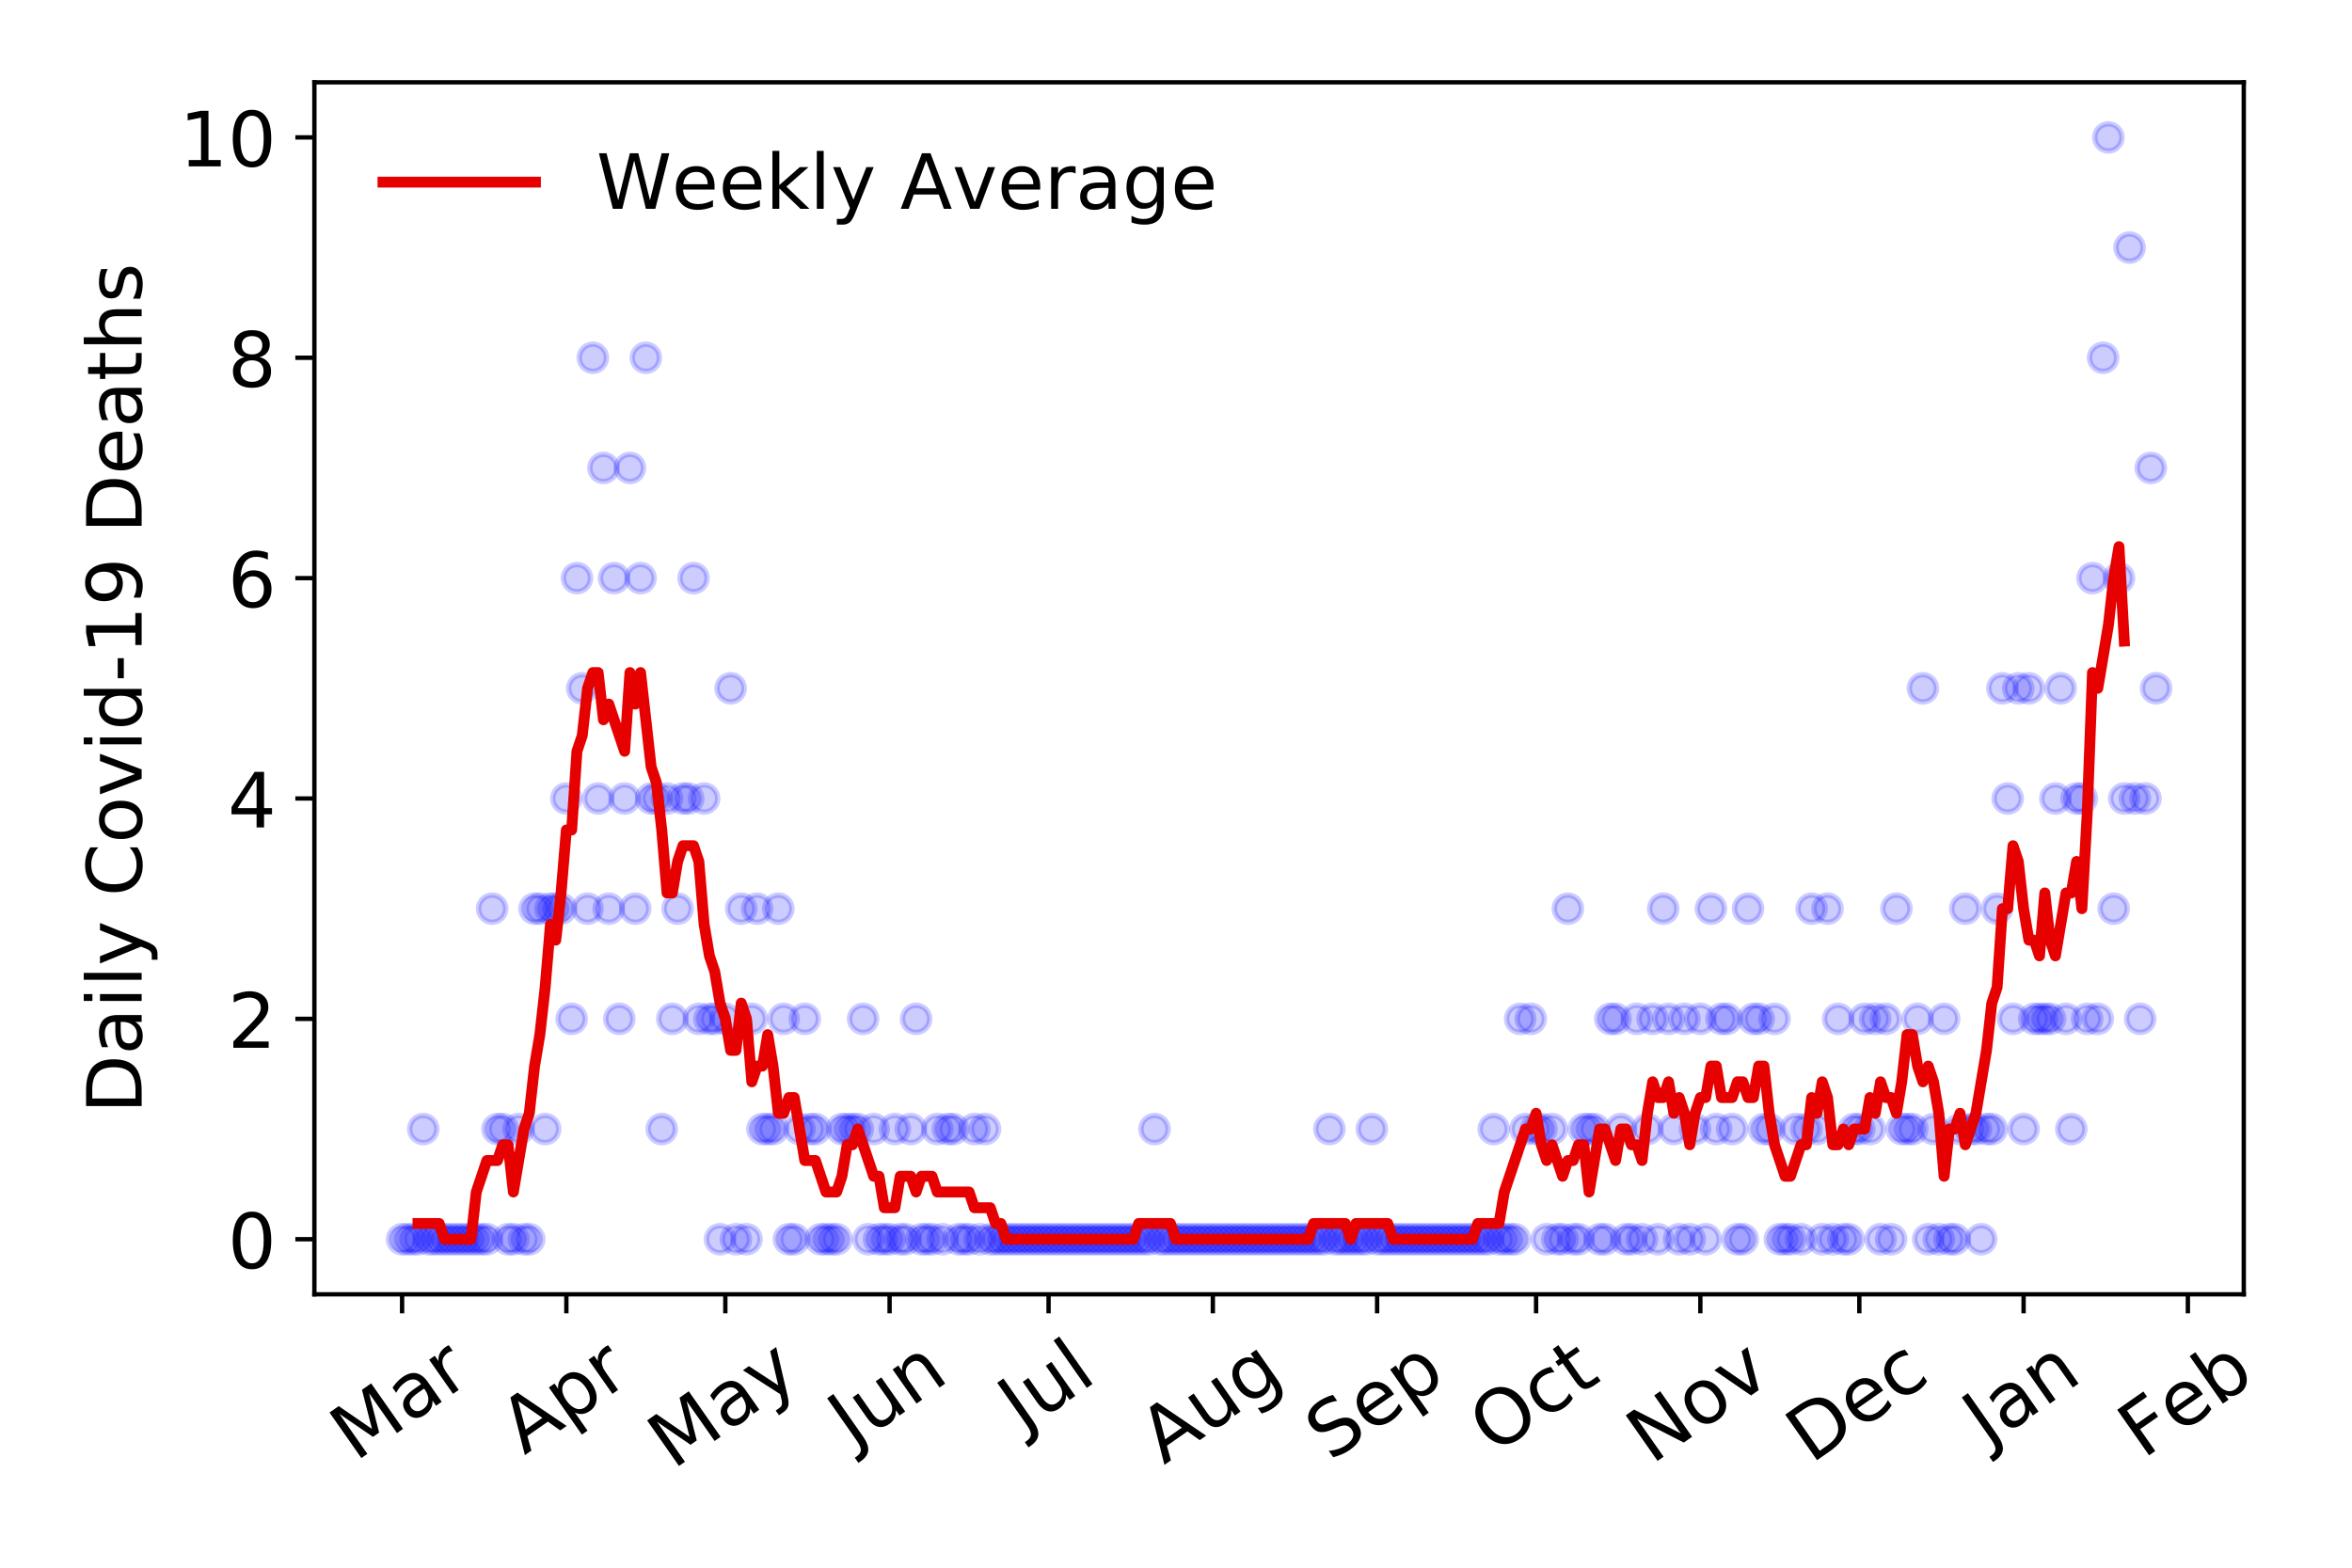 <?xml version="1.0" encoding="utf-8" standalone="no"?>
<!DOCTYPE svg PUBLIC "-//W3C//DTD SVG 1.1//EN"
  "http://www.w3.org/Graphics/SVG/1.1/DTD/svg11.dtd">
<!-- Created with matplotlib (https://matplotlib.org/) -->
<svg height="288pt" version="1.1" viewBox="0 0 432 288" width="432pt" xmlns="http://www.w3.org/2000/svg" xmlns:xlink="http://www.w3.org/1999/xlink">
 <defs>
  <style type="text/css">
*{stroke-linecap:butt;stroke-linejoin:round;}
  </style>
 </defs>
 <g id="figure_1">
  <g id="patch_1">
   <path d="M 0 288 
L 432 288 
L 432 0 
L 0 0 
z
" style="fill:#ffffff;"/>
  </g>
  <g id="axes_1">
   <g id="patch_2">
    <path d="M 57.745 237.778 
L 412.122 237.778 
L 412.122 15.12 
L 57.745 15.12 
z
" style="fill:#ffffff;"/>
   </g>
   <g id="matplotlib.axis_1">
    <g id="xtick_1">
     <g id="line2d_1">
      <defs>
       <path d="M 0 0 
L 0 3.5 
" id="m82cb4fd6de" style="stroke:#000000;stroke-width:0.8;"/>
      </defs>
      <g>
       <use style="stroke:#000000;stroke-width:0.8;" x="73.853" xlink:href="#m82cb4fd6de" y="237.778"/>
      </g>
     </g>
     <g id="text_1">
      <!-- Mar -->
      <defs>
       <path d="M 9.812 72.906 
L 24.516 72.906 
L 43.109 23.297 
L 61.812 72.906 
L 76.516 72.906 
L 76.516 0 
L 66.891 0 
L 66.891 64.016 
L 48.094 14.016 
L 38.188 14.016 
L 19.391 64.016 
L 19.391 0 
L 9.812 0 
z
" id="DejaVuSans-77"/>
       <path d="M 34.281 27.484 
Q 23.391 27.484 19.188 25 
Q 14.984 22.516 14.984 16.5 
Q 14.984 11.719 18.141 8.906 
Q 21.297 6.109 26.703 6.109 
Q 34.188 6.109 38.703 11.406 
Q 43.219 16.703 43.219 25.484 
L 43.219 27.484 
z
M 52.203 31.203 
L 52.203 0 
L 43.219 0 
L 43.219 8.297 
Q 40.141 3.328 35.547 0.953 
Q 30.953 -1.422 24.312 -1.422 
Q 15.922 -1.422 10.953 3.297 
Q 6 8.016 6 15.922 
Q 6 25.141 12.172 29.828 
Q 18.359 34.516 30.609 34.516 
L 43.219 34.516 
L 43.219 35.406 
Q 43.219 41.609 39.141 45 
Q 35.062 48.391 27.688 48.391 
Q 23 48.391 18.547 47.266 
Q 14.109 46.141 10.016 43.891 
L 10.016 52.203 
Q 14.938 54.109 19.578 55.047 
Q 24.219 56 28.609 56 
Q 40.484 56 46.344 49.844 
Q 52.203 43.703 52.203 31.203 
z
" id="DejaVuSans-97"/>
       <path d="M 41.109 46.297 
Q 39.594 47.172 37.812 47.578 
Q 36.031 48 33.891 48 
Q 26.266 48 22.188 43.047 
Q 18.109 38.094 18.109 28.812 
L 18.109 0 
L 9.078 0 
L 9.078 54.688 
L 18.109 54.688 
L 18.109 46.188 
Q 20.953 51.172 25.484 53.578 
Q 30.031 56 36.531 56 
Q 37.453 56 38.578 55.875 
Q 39.703 55.766 41.062 55.516 
z
" id="DejaVuSans-114"/>
      </defs>
      <g transform="translate(65.25 268.643)rotate(-35)scale(0.14 -0.14)">
       <use xlink:href="#DejaVuSans-77"/>
       <use x="86.279" xlink:href="#DejaVuSans-97"/>
       <use x="147.559" xlink:href="#DejaVuSans-114"/>
      </g>
     </g>
    </g>
    <g id="xtick_2">
     <g id="line2d_2">
      <g>
       <use style="stroke:#000000;stroke-width:0.8;" x="104.025" xlink:href="#m82cb4fd6de" y="237.778"/>
      </g>
     </g>
     <g id="text_2">
      <!-- Apr -->
      <defs>
       <path d="M 34.188 63.188 
L 20.797 26.906 
L 47.609 26.906 
z
M 28.609 72.906 
L 39.797 72.906 
L 67.578 0 
L 57.328 0 
L 50.688 18.703 
L 17.828 18.703 
L 11.188 0 
L 0.781 0 
z
" id="DejaVuSans-65"/>
       <path d="M 18.109 8.203 
L 18.109 -20.797 
L 9.078 -20.797 
L 9.078 54.688 
L 18.109 54.688 
L 18.109 46.391 
Q 20.953 51.266 25.266 53.625 
Q 29.594 56 35.594 56 
Q 45.562 56 51.781 48.094 
Q 58.016 40.188 58.016 27.297 
Q 58.016 14.406 51.781 6.484 
Q 45.562 -1.422 35.594 -1.422 
Q 29.594 -1.422 25.266 0.953 
Q 20.953 3.328 18.109 8.203 
z
M 48.688 27.297 
Q 48.688 37.203 44.609 42.844 
Q 40.531 48.484 33.406 48.484 
Q 26.266 48.484 22.188 42.844 
Q 18.109 37.203 18.109 27.297 
Q 18.109 17.391 22.188 11.75 
Q 26.266 6.109 33.406 6.109 
Q 40.531 6.109 44.609 11.75 
Q 48.688 17.391 48.688 27.297 
z
" id="DejaVuSans-112"/>
      </defs>
      <g transform="translate(96.321 267.384)rotate(-35)scale(0.14 -0.14)">
       <use xlink:href="#DejaVuSans-65"/>
       <use x="68.408" xlink:href="#DejaVuSans-112"/>
       <use x="131.885" xlink:href="#DejaVuSans-114"/>
      </g>
     </g>
    </g>
    <g id="xtick_3">
     <g id="line2d_3">
      <g>
       <use style="stroke:#000000;stroke-width:0.8;" x="133.224" xlink:href="#m82cb4fd6de" y="237.778"/>
      </g>
     </g>
     <g id="text_3">
      <!-- May -->
      <defs>
       <path d="M 32.172 -5.078 
Q 28.375 -14.844 24.75 -17.812 
Q 21.141 -20.797 15.094 -20.797 
L 7.906 -20.797 
L 7.906 -13.281 
L 13.188 -13.281 
Q 16.891 -13.281 18.938 -11.516 
Q 21 -9.766 23.484 -3.219 
L 25.094 0.875 
L 2.984 54.688 
L 12.5 54.688 
L 29.594 11.922 
L 46.688 54.688 
L 56.203 54.688 
z
" id="DejaVuSans-121"/>
      </defs>
      <g transform="translate(123.585 270.094)rotate(-35)scale(0.14 -0.14)">
       <use xlink:href="#DejaVuSans-77"/>
       <use x="86.279" xlink:href="#DejaVuSans-97"/>
       <use x="147.559" xlink:href="#DejaVuSans-121"/>
      </g>
     </g>
    </g>
    <g id="xtick_4">
     <g id="line2d_4">
      <g>
       <use style="stroke:#000000;stroke-width:0.8;" x="163.396" xlink:href="#m82cb4fd6de" y="237.778"/>
      </g>
     </g>
     <g id="text_4">
      <!-- Jun -->
      <defs>
       <path d="M 9.812 72.906 
L 19.672 72.906 
L 19.672 5.078 
Q 19.672 -8.109 14.672 -14.062 
Q 9.672 -20.016 -1.422 -20.016 
L -5.172 -20.016 
L -5.172 -11.719 
L -2.094 -11.719 
Q 4.438 -11.719 7.125 -8.047 
Q 9.812 -4.391 9.812 5.078 
z
" id="DejaVuSans-74"/>
       <path d="M 8.5 21.578 
L 8.5 54.688 
L 17.484 54.688 
L 17.484 21.922 
Q 17.484 14.156 20.5 10.266 
Q 23.531 6.391 29.594 6.391 
Q 36.859 6.391 41.078 11.031 
Q 45.312 15.672 45.312 23.688 
L 45.312 54.688 
L 54.297 54.688 
L 54.297 0 
L 45.312 0 
L 45.312 8.406 
Q 42.047 3.422 37.719 1 
Q 33.406 -1.422 27.688 -1.422 
Q 18.266 -1.422 13.375 4.438 
Q 8.5 10.297 8.5 21.578 
z
M 31.109 56 
z
" id="DejaVuSans-117"/>
       <path d="M 54.891 33.016 
L 54.891 0 
L 45.906 0 
L 45.906 32.719 
Q 45.906 40.484 42.875 44.328 
Q 39.844 48.188 33.797 48.188 
Q 26.516 48.188 22.312 43.547 
Q 18.109 38.922 18.109 30.906 
L 18.109 0 
L 9.078 0 
L 9.078 54.688 
L 18.109 54.688 
L 18.109 46.188 
Q 21.344 51.125 25.703 53.562 
Q 30.078 56 35.797 56 
Q 45.219 56 50.047 50.172 
Q 54.891 44.344 54.891 33.016 
z
" id="DejaVuSans-110"/>
      </defs>
      <g transform="translate(156.653 266.039)rotate(-35)scale(0.14 -0.14)">
       <use xlink:href="#DejaVuSans-74"/>
       <use x="29.492" xlink:href="#DejaVuSans-117"/>
       <use x="92.871" xlink:href="#DejaVuSans-110"/>
      </g>
     </g>
    </g>
    <g id="xtick_5">
     <g id="line2d_5">
      <g>
       <use style="stroke:#000000;stroke-width:0.8;" x="192.595" xlink:href="#m82cb4fd6de" y="237.778"/>
      </g>
     </g>
     <g id="text_5">
      <!-- Jul -->
      <defs>
       <path d="M 9.422 75.984 
L 18.406 75.984 
L 18.406 0 
L 9.422 0 
z
" id="DejaVuSans-108"/>
      </defs>
      <g transform="translate(187.892 263.181)rotate(-35)scale(0.14 -0.14)">
       <use xlink:href="#DejaVuSans-74"/>
       <use x="29.492" xlink:href="#DejaVuSans-117"/>
       <use x="92.871" xlink:href="#DejaVuSans-108"/>
      </g>
     </g>
    </g>
    <g id="xtick_6">
     <g id="line2d_6">
      <g>
       <use style="stroke:#000000;stroke-width:0.8;" x="222.767" xlink:href="#m82cb4fd6de" y="237.778"/>
      </g>
     </g>
     <g id="text_6">
      <!-- Aug -->
      <defs>
       <path d="M 45.406 27.984 
Q 45.406 37.75 41.375 43.109 
Q 37.359 48.484 30.078 48.484 
Q 22.859 48.484 18.828 43.109 
Q 14.797 37.75 14.797 27.984 
Q 14.797 18.266 18.828 12.891 
Q 22.859 7.516 30.078 7.516 
Q 37.359 7.516 41.375 12.891 
Q 45.406 18.266 45.406 27.984 
z
M 54.391 6.781 
Q 54.391 -7.172 48.188 -13.984 
Q 42 -20.797 29.203 -20.797 
Q 24.469 -20.797 20.266 -20.094 
Q 16.062 -19.391 12.109 -17.922 
L 12.109 -9.188 
Q 16.062 -11.328 19.922 -12.344 
Q 23.781 -13.375 27.781 -13.375 
Q 36.625 -13.375 41.016 -8.766 
Q 45.406 -4.156 45.406 5.172 
L 45.406 9.625 
Q 42.625 4.781 38.281 2.391 
Q 33.938 0 27.875 0 
Q 17.828 0 11.672 7.656 
Q 5.516 15.328 5.516 27.984 
Q 5.516 40.672 11.672 48.328 
Q 17.828 56 27.875 56 
Q 33.938 56 38.281 53.609 
Q 42.625 51.219 45.406 46.391 
L 45.406 54.688 
L 54.391 54.688 
z
" id="DejaVuSans-103"/>
      </defs>
      <g transform="translate(213.786 269.172)rotate(-35)scale(0.14 -0.14)">
       <use xlink:href="#DejaVuSans-65"/>
       <use x="68.408" xlink:href="#DejaVuSans-117"/>
       <use x="131.787" xlink:href="#DejaVuSans-103"/>
      </g>
     </g>
    </g>
    <g id="xtick_7">
     <g id="line2d_7">
      <g>
       <use style="stroke:#000000;stroke-width:0.8;" x="252.939" xlink:href="#m82cb4fd6de" y="237.778"/>
      </g>
     </g>
     <g id="text_7">
      <!-- Sep -->
      <defs>
       <path d="M 53.516 70.516 
L 53.516 60.891 
Q 47.906 63.578 42.922 64.891 
Q 37.938 66.219 33.297 66.219 
Q 25.25 66.219 20.875 63.094 
Q 16.5 59.969 16.5 54.203 
Q 16.5 49.359 19.406 46.891 
Q 22.312 44.438 30.422 42.922 
L 36.375 41.703 
Q 47.406 39.594 52.656 34.297 
Q 57.906 29 57.906 20.125 
Q 57.906 9.516 50.797 4.047 
Q 43.703 -1.422 29.984 -1.422 
Q 24.812 -1.422 18.969 -0.25 
Q 13.141 0.922 6.891 3.219 
L 6.891 13.375 
Q 12.891 10.016 18.656 8.297 
Q 24.422 6.594 29.984 6.594 
Q 38.422 6.594 43.016 9.906 
Q 47.609 13.234 47.609 19.391 
Q 47.609 24.75 44.312 27.781 
Q 41.016 30.812 33.5 32.328 
L 27.484 33.5 
Q 16.453 35.688 11.516 40.375 
Q 6.594 45.062 6.594 53.422 
Q 6.594 63.094 13.406 68.656 
Q 20.219 74.219 32.172 74.219 
Q 37.312 74.219 42.625 73.281 
Q 47.953 72.359 53.516 70.516 
z
" id="DejaVuSans-83"/>
       <path d="M 56.203 29.594 
L 56.203 25.203 
L 14.891 25.203 
Q 15.484 15.922 20.484 11.062 
Q 25.484 6.203 34.422 6.203 
Q 39.594 6.203 44.453 7.469 
Q 49.312 8.734 54.109 11.281 
L 54.109 2.781 
Q 49.266 0.734 44.188 -0.344 
Q 39.109 -1.422 33.891 -1.422 
Q 20.797 -1.422 13.156 6.188 
Q 5.516 13.812 5.516 26.812 
Q 5.516 40.234 12.766 48.109 
Q 20.016 56 32.328 56 
Q 43.359 56 49.781 48.891 
Q 56.203 41.797 56.203 29.594 
z
M 47.219 32.234 
Q 47.125 39.594 43.094 43.984 
Q 39.062 48.391 32.422 48.391 
Q 24.906 48.391 20.391 44.141 
Q 15.875 39.891 15.188 32.172 
z
" id="DejaVuSans-101"/>
      </defs>
      <g transform="translate(244.346 268.629)rotate(-35)scale(0.14 -0.14)">
       <use xlink:href="#DejaVuSans-83"/>
       <use x="63.477" xlink:href="#DejaVuSans-101"/>
       <use x="125" xlink:href="#DejaVuSans-112"/>
      </g>
     </g>
    </g>
    <g id="xtick_8">
     <g id="line2d_8">
      <g>
       <use style="stroke:#000000;stroke-width:0.8;" x="282.138" xlink:href="#m82cb4fd6de" y="237.778"/>
      </g>
     </g>
     <g id="text_8">
      <!-- Oct -->
      <defs>
       <path d="M 39.406 66.219 
Q 28.656 66.219 22.328 58.203 
Q 16.016 50.203 16.016 36.375 
Q 16.016 22.609 22.328 14.594 
Q 28.656 6.594 39.406 6.594 
Q 50.141 6.594 56.422 14.594 
Q 62.703 22.609 62.703 36.375 
Q 62.703 50.203 56.422 58.203 
Q 50.141 66.219 39.406 66.219 
z
M 39.406 74.219 
Q 54.734 74.219 63.906 63.938 
Q 73.094 53.656 73.094 36.375 
Q 73.094 19.141 63.906 8.859 
Q 54.734 -1.422 39.406 -1.422 
Q 24.031 -1.422 14.812 8.828 
Q 5.609 19.094 5.609 36.375 
Q 5.609 53.656 14.812 63.938 
Q 24.031 74.219 39.406 74.219 
z
" id="DejaVuSans-79"/>
       <path d="M 48.781 52.594 
L 48.781 44.188 
Q 44.969 46.297 41.141 47.344 
Q 37.312 48.391 33.406 48.391 
Q 24.656 48.391 19.812 42.844 
Q 14.984 37.312 14.984 27.297 
Q 14.984 17.281 19.812 11.734 
Q 24.656 6.203 33.406 6.203 
Q 37.312 6.203 41.141 7.25 
Q 44.969 8.297 48.781 10.406 
L 48.781 2.094 
Q 45.016 0.344 40.984 -0.531 
Q 36.969 -1.422 32.422 -1.422 
Q 20.062 -1.422 12.781 6.344 
Q 5.516 14.109 5.516 27.297 
Q 5.516 40.672 12.859 48.328 
Q 20.219 56 33.016 56 
Q 37.156 56 41.109 55.141 
Q 45.062 54.297 48.781 52.594 
z
" id="DejaVuSans-99"/>
       <path d="M 18.312 70.219 
L 18.312 54.688 
L 36.812 54.688 
L 36.812 47.703 
L 18.312 47.703 
L 18.312 18.016 
Q 18.312 11.328 20.141 9.422 
Q 21.969 7.516 27.594 7.516 
L 36.812 7.516 
L 36.812 0 
L 27.594 0 
Q 17.188 0 13.234 3.875 
Q 9.281 7.766 9.281 18.016 
L 9.281 47.703 
L 2.688 47.703 
L 2.688 54.688 
L 9.281 54.688 
L 9.281 70.219 
z
" id="DejaVuSans-116"/>
      </defs>
      <g transform="translate(274.439 267.377)rotate(-35)scale(0.14 -0.14)">
       <use xlink:href="#DejaVuSans-79"/>
       <use x="78.711" xlink:href="#DejaVuSans-99"/>
       <use x="133.691" xlink:href="#DejaVuSans-116"/>
      </g>
     </g>
    </g>
    <g id="xtick_9">
     <g id="line2d_9">
      <g>
       <use style="stroke:#000000;stroke-width:0.8;" x="312.31" xlink:href="#m82cb4fd6de" y="237.778"/>
      </g>
     </g>
     <g id="text_9">
      <!-- Nov -->
      <defs>
       <path d="M 9.812 72.906 
L 23.094 72.906 
L 55.422 11.922 
L 55.422 72.906 
L 64.984 72.906 
L 64.984 0 
L 51.703 0 
L 19.391 60.984 
L 19.391 0 
L 9.812 0 
z
" id="DejaVuSans-78"/>
       <path d="M 30.609 48.391 
Q 23.391 48.391 19.188 42.75 
Q 14.984 37.109 14.984 27.297 
Q 14.984 17.484 19.156 11.844 
Q 23.344 6.203 30.609 6.203 
Q 37.797 6.203 41.984 11.859 
Q 46.188 17.531 46.188 27.297 
Q 46.188 37.016 41.984 42.703 
Q 37.797 48.391 30.609 48.391 
z
M 30.609 56 
Q 42.328 56 49.016 48.375 
Q 55.719 40.766 55.719 27.297 
Q 55.719 13.875 49.016 6.219 
Q 42.328 -1.422 30.609 -1.422 
Q 18.844 -1.422 12.172 6.219 
Q 5.516 13.875 5.516 27.297 
Q 5.516 40.766 12.172 48.375 
Q 18.844 56 30.609 56 
z
" id="DejaVuSans-111"/>
       <path d="M 2.984 54.688 
L 12.5 54.688 
L 29.594 8.797 
L 46.688 54.688 
L 56.203 54.688 
L 35.688 0 
L 23.484 0 
z
" id="DejaVuSans-118"/>
      </defs>
      <g transform="translate(303.334 269.166)rotate(-35)scale(0.14 -0.14)">
       <use xlink:href="#DejaVuSans-78"/>
       <use x="74.805" xlink:href="#DejaVuSans-111"/>
       <use x="135.986" xlink:href="#DejaVuSans-118"/>
      </g>
     </g>
    </g>
    <g id="xtick_10">
     <g id="line2d_10">
      <g>
       <use style="stroke:#000000;stroke-width:0.8;" x="341.509" xlink:href="#m82cb4fd6de" y="237.778"/>
      </g>
     </g>
     <g id="text_10">
      <!-- Dec -->
      <defs>
       <path d="M 19.672 64.797 
L 19.672 8.109 
L 31.594 8.109 
Q 46.688 8.109 53.688 14.938 
Q 60.688 21.781 60.688 36.531 
Q 60.688 51.172 53.688 57.984 
Q 46.688 64.797 31.594 64.797 
z
M 9.812 72.906 
L 30.078 72.906 
Q 51.266 72.906 61.172 64.094 
Q 71.094 55.281 71.094 36.531 
Q 71.094 17.672 61.125 8.828 
Q 51.172 0 30.078 0 
L 9.812 0 
z
" id="DejaVuSans-68"/>
      </defs>
      <g transform="translate(332.629 269.032)rotate(-35)scale(0.14 -0.14)">
       <use xlink:href="#DejaVuSans-68"/>
       <use x="77.002" xlink:href="#DejaVuSans-101"/>
       <use x="138.525" xlink:href="#DejaVuSans-99"/>
      </g>
     </g>
    </g>
    <g id="xtick_11">
     <g id="line2d_11">
      <g>
       <use style="stroke:#000000;stroke-width:0.8;" x="371.681" xlink:href="#m82cb4fd6de" y="237.778"/>
      </g>
     </g>
     <g id="text_11">
      <!-- Jan -->
      <g transform="translate(365.058 265.871)rotate(-35)scale(0.14 -0.14)">
       <use xlink:href="#DejaVuSans-74"/>
       <use x="29.492" xlink:href="#DejaVuSans-97"/>
       <use x="90.771" xlink:href="#DejaVuSans-110"/>
      </g>
     </g>
    </g>
    <g id="xtick_12">
     <g id="line2d_12">
      <g>
       <use style="stroke:#000000;stroke-width:0.8;" x="401.854" xlink:href="#m82cb4fd6de" y="237.778"/>
      </g>
     </g>
     <g id="text_12">
      <!-- Feb -->
      <defs>
       <path d="M 9.812 72.906 
L 51.703 72.906 
L 51.703 64.594 
L 19.672 64.594 
L 19.672 43.109 
L 48.578 43.109 
L 48.578 34.812 
L 19.672 34.812 
L 19.672 0 
L 9.812 0 
z
" id="DejaVuSans-70"/>
       <path d="M 48.688 27.297 
Q 48.688 37.203 44.609 42.844 
Q 40.531 48.484 33.406 48.484 
Q 26.266 48.484 22.188 42.844 
Q 18.109 37.203 18.109 27.297 
Q 18.109 17.391 22.188 11.75 
Q 26.266 6.109 33.406 6.109 
Q 40.531 6.109 44.609 11.75 
Q 48.688 17.391 48.688 27.297 
z
M 18.109 46.391 
Q 20.953 51.266 25.266 53.625 
Q 29.594 56 35.594 56 
Q 45.562 56 51.781 48.094 
Q 58.016 40.188 58.016 27.297 
Q 58.016 14.406 51.781 6.484 
Q 45.562 -1.422 35.594 -1.422 
Q 29.594 -1.422 25.266 0.953 
Q 20.953 3.328 18.109 8.203 
L 18.109 0 
L 9.078 0 
L 9.078 75.984 
L 18.109 75.984 
z
" id="DejaVuSans-98"/>
      </defs>
      <g transform="translate(393.607 268.143)rotate(-35)scale(0.14 -0.14)">
       <use xlink:href="#DejaVuSans-70"/>
       <use x="57.441" xlink:href="#DejaVuSans-101"/>
       <use x="118.965" xlink:href="#DejaVuSans-98"/>
      </g>
     </g>
    </g>
   </g>
   <g id="matplotlib.axis_2">
    <g id="ytick_1">
     <g id="line2d_13">
      <defs>
       <path d="M 0 0 
L -3.5 0 
" id="m43266fc956" style="stroke:#000000;stroke-width:0.8;"/>
      </defs>
      <g>
       <use style="stroke:#000000;stroke-width:0.8;" x="57.745" xlink:href="#m43266fc956" y="227.657"/>
      </g>
     </g>
     <g id="text_13">
      <!-- 0 -->
      <defs>
       <path d="M 31.781 66.406 
Q 24.172 66.406 20.328 58.906 
Q 16.5 51.422 16.5 36.375 
Q 16.5 21.391 20.328 13.891 
Q 24.172 6.391 31.781 6.391 
Q 39.453 6.391 43.281 13.891 
Q 47.125 21.391 47.125 36.375 
Q 47.125 51.422 43.281 58.906 
Q 39.453 66.406 31.781 66.406 
z
M 31.781 74.219 
Q 44.047 74.219 50.516 64.516 
Q 56.984 54.828 56.984 36.375 
Q 56.984 17.969 50.516 8.266 
Q 44.047 -1.422 31.781 -1.422 
Q 19.531 -1.422 13.062 8.266 
Q 6.594 17.969 6.594 36.375 
Q 6.594 54.828 13.062 64.516 
Q 19.531 74.219 31.781 74.219 
z
" id="DejaVuSans-48"/>
      </defs>
      <g transform="translate(41.837 232.976)scale(0.14 -0.14)">
       <use xlink:href="#DejaVuSans-48"/>
      </g>
     </g>
    </g>
    <g id="ytick_2">
     <g id="line2d_14">
      <g>
       <use style="stroke:#000000;stroke-width:0.8;" x="57.745" xlink:href="#m43266fc956" y="187.174"/>
      </g>
     </g>
     <g id="text_14">
      <!-- 2 -->
      <defs>
       <path d="M 19.188 8.297 
L 53.609 8.297 
L 53.609 0 
L 7.328 0 
L 7.328 8.297 
Q 12.938 14.109 22.625 23.891 
Q 32.328 33.688 34.812 36.531 
Q 39.547 41.844 41.422 45.531 
Q 43.312 49.219 43.312 52.781 
Q 43.312 58.594 39.234 62.25 
Q 35.156 65.922 28.609 65.922 
Q 23.969 65.922 18.812 64.312 
Q 13.672 62.703 7.812 59.422 
L 7.812 69.391 
Q 13.766 71.781 18.938 73 
Q 24.125 74.219 28.422 74.219 
Q 39.75 74.219 46.484 68.547 
Q 53.219 62.891 53.219 53.422 
Q 53.219 48.922 51.531 44.891 
Q 49.859 40.875 45.406 35.406 
Q 44.188 33.984 37.641 27.219 
Q 31.109 20.453 19.188 8.297 
z
" id="DejaVuSans-50"/>
      </defs>
      <g transform="translate(41.837 192.493)scale(0.14 -0.14)">
       <use xlink:href="#DejaVuSans-50"/>
      </g>
     </g>
    </g>
    <g id="ytick_3">
     <g id="line2d_15">
      <g>
       <use style="stroke:#000000;stroke-width:0.8;" x="57.745" xlink:href="#m43266fc956" y="146.691"/>
      </g>
     </g>
     <g id="text_15">
      <!-- 4 -->
      <defs>
       <path d="M 37.797 64.312 
L 12.891 25.391 
L 37.797 25.391 
z
M 35.203 72.906 
L 47.609 72.906 
L 47.609 25.391 
L 58.016 25.391 
L 58.016 17.188 
L 47.609 17.188 
L 47.609 0 
L 37.797 0 
L 37.797 17.188 
L 4.891 17.188 
L 4.891 26.703 
z
" id="DejaVuSans-52"/>
      </defs>
      <g transform="translate(41.837 152.01)scale(0.14 -0.14)">
       <use xlink:href="#DejaVuSans-52"/>
      </g>
     </g>
    </g>
    <g id="ytick_4">
     <g id="line2d_16">
      <g>
       <use style="stroke:#000000;stroke-width:0.8;" x="57.745" xlink:href="#m43266fc956" y="106.207"/>
      </g>
     </g>
     <g id="text_16">
      <!-- 6 -->
      <defs>
       <path d="M 33.016 40.375 
Q 26.375 40.375 22.484 35.828 
Q 18.609 31.297 18.609 23.391 
Q 18.609 15.531 22.484 10.953 
Q 26.375 6.391 33.016 6.391 
Q 39.656 6.391 43.531 10.953 
Q 47.406 15.531 47.406 23.391 
Q 47.406 31.297 43.531 35.828 
Q 39.656 40.375 33.016 40.375 
z
M 52.594 71.297 
L 52.594 62.312 
Q 48.875 64.062 45.094 64.984 
Q 41.312 65.922 37.594 65.922 
Q 27.828 65.922 22.672 59.328 
Q 17.531 52.734 16.797 39.406 
Q 19.672 43.656 24.016 45.922 
Q 28.375 48.188 33.594 48.188 
Q 44.578 48.188 50.953 41.516 
Q 57.328 34.859 57.328 23.391 
Q 57.328 12.156 50.688 5.359 
Q 44.047 -1.422 33.016 -1.422 
Q 20.359 -1.422 13.672 8.266 
Q 6.984 17.969 6.984 36.375 
Q 6.984 53.656 15.188 63.938 
Q 23.391 74.219 37.203 74.219 
Q 40.922 74.219 44.703 73.484 
Q 48.484 72.75 52.594 71.297 
z
" id="DejaVuSans-54"/>
      </defs>
      <g transform="translate(41.837 111.526)scale(0.14 -0.14)">
       <use xlink:href="#DejaVuSans-54"/>
      </g>
     </g>
    </g>
    <g id="ytick_5">
     <g id="line2d_17">
      <g>
       <use style="stroke:#000000;stroke-width:0.8;" x="57.745" xlink:href="#m43266fc956" y="65.724"/>
      </g>
     </g>
     <g id="text_17">
      <!-- 8 -->
      <defs>
       <path d="M 31.781 34.625 
Q 24.75 34.625 20.719 30.859 
Q 16.703 27.094 16.703 20.516 
Q 16.703 13.922 20.719 10.156 
Q 24.75 6.391 31.781 6.391 
Q 38.812 6.391 42.859 10.172 
Q 46.922 13.969 46.922 20.516 
Q 46.922 27.094 42.891 30.859 
Q 38.875 34.625 31.781 34.625 
z
M 21.922 38.812 
Q 15.578 40.375 12.031 44.719 
Q 8.5 49.078 8.5 55.328 
Q 8.5 64.062 14.719 69.141 
Q 20.953 74.219 31.781 74.219 
Q 42.672 74.219 48.875 69.141 
Q 55.078 64.062 55.078 55.328 
Q 55.078 49.078 51.531 44.719 
Q 48 40.375 41.703 38.812 
Q 48.828 37.156 52.797 32.312 
Q 56.781 27.484 56.781 20.516 
Q 56.781 9.906 50.312 4.234 
Q 43.844 -1.422 31.781 -1.422 
Q 19.734 -1.422 13.25 4.234 
Q 6.781 9.906 6.781 20.516 
Q 6.781 27.484 10.781 32.312 
Q 14.797 37.156 21.922 38.812 
z
M 18.312 54.391 
Q 18.312 48.734 21.844 45.562 
Q 25.391 42.391 31.781 42.391 
Q 38.141 42.391 41.719 45.562 
Q 45.312 48.734 45.312 54.391 
Q 45.312 60.062 41.719 63.234 
Q 38.141 66.406 31.781 66.406 
Q 25.391 66.406 21.844 63.234 
Q 18.312 60.062 18.312 54.391 
z
" id="DejaVuSans-56"/>
      </defs>
      <g transform="translate(41.837 71.043)scale(0.14 -0.14)">
       <use xlink:href="#DejaVuSans-56"/>
      </g>
     </g>
    </g>
    <g id="ytick_6">
     <g id="line2d_18">
      <g>
       <use style="stroke:#000000;stroke-width:0.8;" x="57.745" xlink:href="#m43266fc956" y="25.241"/>
      </g>
     </g>
     <g id="text_18">
      <!-- 10 -->
      <defs>
       <path d="M 12.406 8.297 
L 28.516 8.297 
L 28.516 63.922 
L 10.984 60.406 
L 10.984 69.391 
L 28.422 72.906 
L 38.281 72.906 
L 38.281 8.297 
L 54.391 8.297 
L 54.391 0 
L 12.406 0 
z
" id="DejaVuSans-49"/>
      </defs>
      <g transform="translate(32.93 30.56)scale(0.14 -0.14)">
       <use xlink:href="#DejaVuSans-49"/>
       <use x="63.623" xlink:href="#DejaVuSans-48"/>
      </g>
     </g>
    </g>
    <g id="text_19">
     <!-- Daily Covid-19 Deaths -->
     <defs>
      <path d="M 9.422 54.688 
L 18.406 54.688 
L 18.406 0 
L 9.422 0 
z
M 9.422 75.984 
L 18.406 75.984 
L 18.406 64.594 
L 9.422 64.594 
z
" id="DejaVuSans-105"/>
      <path id="DejaVuSans-32"/>
      <path d="M 64.406 67.281 
L 64.406 56.891 
Q 59.422 61.531 53.781 63.812 
Q 48.141 66.109 41.797 66.109 
Q 29.297 66.109 22.656 58.469 
Q 16.016 50.828 16.016 36.375 
Q 16.016 21.969 22.656 14.328 
Q 29.297 6.688 41.797 6.688 
Q 48.141 6.688 53.781 8.984 
Q 59.422 11.281 64.406 15.922 
L 64.406 5.609 
Q 59.234 2.094 53.438 0.328 
Q 47.656 -1.422 41.219 -1.422 
Q 24.656 -1.422 15.125 8.703 
Q 5.609 18.844 5.609 36.375 
Q 5.609 53.953 15.125 64.078 
Q 24.656 74.219 41.219 74.219 
Q 47.75 74.219 53.531 72.484 
Q 59.328 70.75 64.406 67.281 
z
" id="DejaVuSans-67"/>
      <path d="M 45.406 46.391 
L 45.406 75.984 
L 54.391 75.984 
L 54.391 0 
L 45.406 0 
L 45.406 8.203 
Q 42.578 3.328 38.25 0.953 
Q 33.938 -1.422 27.875 -1.422 
Q 17.969 -1.422 11.734 6.484 
Q 5.516 14.406 5.516 27.297 
Q 5.516 40.188 11.734 48.094 
Q 17.969 56 27.875 56 
Q 33.938 56 38.25 53.625 
Q 42.578 51.266 45.406 46.391 
z
M 14.797 27.297 
Q 14.797 17.391 18.875 11.75 
Q 22.953 6.109 30.078 6.109 
Q 37.203 6.109 41.297 11.75 
Q 45.406 17.391 45.406 27.297 
Q 45.406 37.203 41.297 42.844 
Q 37.203 48.484 30.078 48.484 
Q 22.953 48.484 18.875 42.844 
Q 14.797 37.203 14.797 27.297 
z
" id="DejaVuSans-100"/>
      <path d="M 4.891 31.391 
L 31.203 31.391 
L 31.203 23.391 
L 4.891 23.391 
z
" id="DejaVuSans-45"/>
      <path d="M 10.984 1.516 
L 10.984 10.5 
Q 14.703 8.734 18.5 7.812 
Q 22.312 6.891 25.984 6.891 
Q 35.75 6.891 40.891 13.453 
Q 46.047 20.016 46.781 33.406 
Q 43.953 29.203 39.594 26.953 
Q 35.25 24.703 29.984 24.703 
Q 19.047 24.703 12.672 31.312 
Q 6.297 37.938 6.297 49.422 
Q 6.297 60.641 12.938 67.422 
Q 19.578 74.219 30.609 74.219 
Q 43.266 74.219 49.922 64.516 
Q 56.594 54.828 56.594 36.375 
Q 56.594 19.141 48.406 8.859 
Q 40.234 -1.422 26.422 -1.422 
Q 22.703 -1.422 18.891 -0.688 
Q 15.094 0.047 10.984 1.516 
z
M 30.609 32.422 
Q 37.25 32.422 41.125 36.953 
Q 45.016 41.5 45.016 49.422 
Q 45.016 57.281 41.125 61.844 
Q 37.25 66.406 30.609 66.406 
Q 23.969 66.406 20.094 61.844 
Q 16.219 57.281 16.219 49.422 
Q 16.219 41.5 20.094 36.953 
Q 23.969 32.422 30.609 32.422 
z
" id="DejaVuSans-57"/>
      <path d="M 54.891 33.016 
L 54.891 0 
L 45.906 0 
L 45.906 32.719 
Q 45.906 40.484 42.875 44.328 
Q 39.844 48.188 33.797 48.188 
Q 26.516 48.188 22.312 43.547 
Q 18.109 38.922 18.109 30.906 
L 18.109 0 
L 9.078 0 
L 9.078 75.984 
L 18.109 75.984 
L 18.109 46.188 
Q 21.344 51.125 25.703 53.562 
Q 30.078 56 35.797 56 
Q 45.219 56 50.047 50.172 
Q 54.891 44.344 54.891 33.016 
z
" id="DejaVuSans-104"/>
      <path d="M 44.281 53.078 
L 44.281 44.578 
Q 40.484 46.531 36.375 47.5 
Q 32.281 48.484 27.875 48.484 
Q 21.188 48.484 17.844 46.438 
Q 14.5 44.391 14.5 40.281 
Q 14.5 37.156 16.891 35.375 
Q 19.281 33.594 26.516 31.984 
L 29.594 31.297 
Q 39.156 29.25 43.188 25.516 
Q 47.219 21.781 47.219 15.094 
Q 47.219 7.469 41.188 3.016 
Q 35.156 -1.422 24.609 -1.422 
Q 20.219 -1.422 15.453 -0.562 
Q 10.688 0.297 5.422 2 
L 5.422 11.281 
Q 10.406 8.688 15.234 7.391 
Q 20.062 6.109 24.812 6.109 
Q 31.156 6.109 34.562 8.281 
Q 37.984 10.453 37.984 14.406 
Q 37.984 18.062 35.516 20.016 
Q 33.062 21.969 24.703 23.781 
L 21.578 24.516 
Q 13.234 26.266 9.516 29.906 
Q 5.812 33.547 5.812 39.891 
Q 5.812 47.609 11.281 51.797 
Q 16.75 56 26.812 56 
Q 31.781 56 36.172 55.266 
Q 40.578 54.547 44.281 53.078 
z
" id="DejaVuSans-115"/>
     </defs>
     <g transform="translate(26.018 204.56)rotate(-90)scale(0.14 -0.14)">
      <use xlink:href="#DejaVuSans-68"/>
      <use x="77.002" xlink:href="#DejaVuSans-97"/>
      <use x="138.281" xlink:href="#DejaVuSans-105"/>
      <use x="166.064" xlink:href="#DejaVuSans-108"/>
      <use x="193.848" xlink:href="#DejaVuSans-121"/>
      <use x="253.027" xlink:href="#DejaVuSans-32"/>
      <use x="284.814" xlink:href="#DejaVuSans-67"/>
      <use x="354.639" xlink:href="#DejaVuSans-111"/>
      <use x="415.82" xlink:href="#DejaVuSans-118"/>
      <use x="475" xlink:href="#DejaVuSans-105"/>
      <use x="502.783" xlink:href="#DejaVuSans-100"/>
      <use x="566.26" xlink:href="#DejaVuSans-45"/>
      <use x="602.344" xlink:href="#DejaVuSans-49"/>
      <use x="665.967" xlink:href="#DejaVuSans-57"/>
      <use x="729.59" xlink:href="#DejaVuSans-32"/>
      <use x="761.377" xlink:href="#DejaVuSans-68"/>
      <use x="838.379" xlink:href="#DejaVuSans-101"/>
      <use x="899.902" xlink:href="#DejaVuSans-97"/>
      <use x="961.182" xlink:href="#DejaVuSans-116"/>
      <use x="1000.391" xlink:href="#DejaVuSans-104"/>
      <use x="1063.77" xlink:href="#DejaVuSans-115"/>
     </g>
    </g>
   </g>
   <g id="line2d_19">
    <defs>
     <path d="M 0 2.5 
C 0.663 2.5 1.299 2.237 1.768 1.768 
C 2.237 1.299 2.5 0.663 2.5 0 
C 2.5 -0.663 2.237 -1.299 1.768 -1.768 
C 1.299 -2.237 0.663 -2.5 0 -2.5 
C -0.663 -2.5 -1.299 -2.237 -1.768 -1.768 
C -2.237 -1.299 -2.5 -0.663 -2.5 0 
C -2.5 0.663 -2.237 1.299 -1.768 1.768 
C -1.299 2.237 -0.663 2.5 0 2.5 
z
" id="m3a3442085d" style="stroke:#0000ff;stroke-opacity:0.2;"/>
    </defs>
    <g clip-path="url(#p6a8339af26)">
     <use style="fill:#0000ff;fill-opacity:0.2;stroke:#0000ff;stroke-opacity:0.2;" x="73.853" xlink:href="#m3a3442085d" y="227.657"/>
     <use style="fill:#0000ff;fill-opacity:0.2;stroke:#0000ff;stroke-opacity:0.2;" x="74.826" xlink:href="#m3a3442085d" y="227.657"/>
     <use style="fill:#0000ff;fill-opacity:0.2;stroke:#0000ff;stroke-opacity:0.2;" x="75.8" xlink:href="#m3a3442085d" y="227.657"/>
     <use style="fill:#0000ff;fill-opacity:0.2;stroke:#0000ff;stroke-opacity:0.2;" x="76.773" xlink:href="#m3a3442085d" y="227.657"/>
     <use style="fill:#0000ff;fill-opacity:0.2;stroke:#0000ff;stroke-opacity:0.2;" x="77.746" xlink:href="#m3a3442085d" y="207.416"/>
     <use style="fill:#0000ff;fill-opacity:0.2;stroke:#0000ff;stroke-opacity:0.2;" x="78.72" xlink:href="#m3a3442085d" y="227.657"/>
     <use style="fill:#0000ff;fill-opacity:0.2;stroke:#0000ff;stroke-opacity:0.2;" x="79.693" xlink:href="#m3a3442085d" y="227.657"/>
     <use style="fill:#0000ff;fill-opacity:0.2;stroke:#0000ff;stroke-opacity:0.2;" x="80.666" xlink:href="#m3a3442085d" y="227.657"/>
     <use style="fill:#0000ff;fill-opacity:0.2;stroke:#0000ff;stroke-opacity:0.2;" x="81.639" xlink:href="#m3a3442085d" y="227.657"/>
     <use style="fill:#0000ff;fill-opacity:0.2;stroke:#0000ff;stroke-opacity:0.2;" x="82.613" xlink:href="#m3a3442085d" y="227.657"/>
     <use style="fill:#0000ff;fill-opacity:0.2;stroke:#0000ff;stroke-opacity:0.2;" x="83.586" xlink:href="#m3a3442085d" y="227.657"/>
     <use style="fill:#0000ff;fill-opacity:0.2;stroke:#0000ff;stroke-opacity:0.2;" x="84.559" xlink:href="#m3a3442085d" y="227.657"/>
     <use style="fill:#0000ff;fill-opacity:0.2;stroke:#0000ff;stroke-opacity:0.2;" x="85.533" xlink:href="#m3a3442085d" y="227.657"/>
     <use style="fill:#0000ff;fill-opacity:0.2;stroke:#0000ff;stroke-opacity:0.2;" x="86.506" xlink:href="#m3a3442085d" y="227.657"/>
     <use style="fill:#0000ff;fill-opacity:0.2;stroke:#0000ff;stroke-opacity:0.2;" x="87.479" xlink:href="#m3a3442085d" y="227.657"/>
     <use style="fill:#0000ff;fill-opacity:0.2;stroke:#0000ff;stroke-opacity:0.2;" x="88.452" xlink:href="#m3a3442085d" y="227.657"/>
     <use style="fill:#0000ff;fill-opacity:0.2;stroke:#0000ff;stroke-opacity:0.2;" x="89.426" xlink:href="#m3a3442085d" y="227.657"/>
     <use style="fill:#0000ff;fill-opacity:0.2;stroke:#0000ff;stroke-opacity:0.2;" x="90.399" xlink:href="#m3a3442085d" y="166.932"/>
     <use style="fill:#0000ff;fill-opacity:0.2;stroke:#0000ff;stroke-opacity:0.2;" x="91.372" xlink:href="#m3a3442085d" y="207.416"/>
     <use style="fill:#0000ff;fill-opacity:0.2;stroke:#0000ff;stroke-opacity:0.2;" x="92.346" xlink:href="#m3a3442085d" y="207.416"/>
     <use style="fill:#0000ff;fill-opacity:0.2;stroke:#0000ff;stroke-opacity:0.2;" x="93.319" xlink:href="#m3a3442085d" y="227.657"/>
     <use style="fill:#0000ff;fill-opacity:0.2;stroke:#0000ff;stroke-opacity:0.2;" x="94.292" xlink:href="#m3a3442085d" y="227.657"/>
     <use style="fill:#0000ff;fill-opacity:0.2;stroke:#0000ff;stroke-opacity:0.2;" x="95.266" xlink:href="#m3a3442085d" y="207.416"/>
     <use style="fill:#0000ff;fill-opacity:0.2;stroke:#0000ff;stroke-opacity:0.2;" x="96.239" xlink:href="#m3a3442085d" y="227.657"/>
     <use style="fill:#0000ff;fill-opacity:0.2;stroke:#0000ff;stroke-opacity:0.2;" x="97.212" xlink:href="#m3a3442085d" y="227.657"/>
     <use style="fill:#0000ff;fill-opacity:0.2;stroke:#0000ff;stroke-opacity:0.2;" x="98.185" xlink:href="#m3a3442085d" y="166.932"/>
     <use style="fill:#0000ff;fill-opacity:0.2;stroke:#0000ff;stroke-opacity:0.2;" x="99.159" xlink:href="#m3a3442085d" y="166.932"/>
     <use style="fill:#0000ff;fill-opacity:0.2;stroke:#0000ff;stroke-opacity:0.2;" x="100.132" xlink:href="#m3a3442085d" y="207.416"/>
     <use style="fill:#0000ff;fill-opacity:0.2;stroke:#0000ff;stroke-opacity:0.2;" x="101.105" xlink:href="#m3a3442085d" y="166.932"/>
     <use style="fill:#0000ff;fill-opacity:0.2;stroke:#0000ff;stroke-opacity:0.2;" x="102.079" xlink:href="#m3a3442085d" y="166.932"/>
     <use style="fill:#0000ff;fill-opacity:0.2;stroke:#0000ff;stroke-opacity:0.2;" x="103.052" xlink:href="#m3a3442085d" y="166.932"/>
     <use style="fill:#0000ff;fill-opacity:0.2;stroke:#0000ff;stroke-opacity:0.2;" x="104.025" xlink:href="#m3a3442085d" y="146.691"/>
     <use style="fill:#0000ff;fill-opacity:0.2;stroke:#0000ff;stroke-opacity:0.2;" x="104.998" xlink:href="#m3a3442085d" y="187.174"/>
     <use style="fill:#0000ff;fill-opacity:0.2;stroke:#0000ff;stroke-opacity:0.2;" x="105.972" xlink:href="#m3a3442085d" y="106.207"/>
     <use style="fill:#0000ff;fill-opacity:0.2;stroke:#0000ff;stroke-opacity:0.2;" x="106.945" xlink:href="#m3a3442085d" y="126.449"/>
     <use style="fill:#0000ff;fill-opacity:0.2;stroke:#0000ff;stroke-opacity:0.2;" x="107.918" xlink:href="#m3a3442085d" y="166.932"/>
     <use style="fill:#0000ff;fill-opacity:0.2;stroke:#0000ff;stroke-opacity:0.2;" x="108.892" xlink:href="#m3a3442085d" y="65.724"/>
     <use style="fill:#0000ff;fill-opacity:0.2;stroke:#0000ff;stroke-opacity:0.2;" x="109.865" xlink:href="#m3a3442085d" y="146.691"/>
     <use style="fill:#0000ff;fill-opacity:0.2;stroke:#0000ff;stroke-opacity:0.2;" x="110.838" xlink:href="#m3a3442085d" y="85.966"/>
     <use style="fill:#0000ff;fill-opacity:0.2;stroke:#0000ff;stroke-opacity:0.2;" x="111.812" xlink:href="#m3a3442085d" y="166.932"/>
     <use style="fill:#0000ff;fill-opacity:0.2;stroke:#0000ff;stroke-opacity:0.2;" x="112.785" xlink:href="#m3a3442085d" y="106.207"/>
     <use style="fill:#0000ff;fill-opacity:0.2;stroke:#0000ff;stroke-opacity:0.2;" x="113.758" xlink:href="#m3a3442085d" y="187.174"/>
     <use style="fill:#0000ff;fill-opacity:0.2;stroke:#0000ff;stroke-opacity:0.2;" x="114.731" xlink:href="#m3a3442085d" y="146.691"/>
     <use style="fill:#0000ff;fill-opacity:0.2;stroke:#0000ff;stroke-opacity:0.2;" x="115.705" xlink:href="#m3a3442085d" y="85.966"/>
     <use style="fill:#0000ff;fill-opacity:0.2;stroke:#0000ff;stroke-opacity:0.2;" x="116.678" xlink:href="#m3a3442085d" y="166.932"/>
     <use style="fill:#0000ff;fill-opacity:0.2;stroke:#0000ff;stroke-opacity:0.2;" x="117.651" xlink:href="#m3a3442085d" y="106.207"/>
     <use style="fill:#0000ff;fill-opacity:0.2;stroke:#0000ff;stroke-opacity:0.2;" x="118.625" xlink:href="#m3a3442085d" y="65.724"/>
     <use style="fill:#0000ff;fill-opacity:0.2;stroke:#0000ff;stroke-opacity:0.2;" x="119.598" xlink:href="#m3a3442085d" y="146.691"/>
     <use style="fill:#0000ff;fill-opacity:0.2;stroke:#0000ff;stroke-opacity:0.2;" x="120.571" xlink:href="#m3a3442085d" y="146.691"/>
     <use style="fill:#0000ff;fill-opacity:0.2;stroke:#0000ff;stroke-opacity:0.2;" x="121.545" xlink:href="#m3a3442085d" y="207.416"/>
     <use style="fill:#0000ff;fill-opacity:0.2;stroke:#0000ff;stroke-opacity:0.2;" x="122.518" xlink:href="#m3a3442085d" y="146.691"/>
     <use style="fill:#0000ff;fill-opacity:0.2;stroke:#0000ff;stroke-opacity:0.2;" x="123.491" xlink:href="#m3a3442085d" y="187.174"/>
     <use style="fill:#0000ff;fill-opacity:0.2;stroke:#0000ff;stroke-opacity:0.2;" x="124.464" xlink:href="#m3a3442085d" y="166.932"/>
     <use style="fill:#0000ff;fill-opacity:0.2;stroke:#0000ff;stroke-opacity:0.2;" x="125.438" xlink:href="#m3a3442085d" y="146.691"/>
     <use style="fill:#0000ff;fill-opacity:0.2;stroke:#0000ff;stroke-opacity:0.2;" x="126.411" xlink:href="#m3a3442085d" y="146.691"/>
     <use style="fill:#0000ff;fill-opacity:0.2;stroke:#0000ff;stroke-opacity:0.2;" x="127.384" xlink:href="#m3a3442085d" y="106.207"/>
     <use style="fill:#0000ff;fill-opacity:0.2;stroke:#0000ff;stroke-opacity:0.2;" x="128.358" xlink:href="#m3a3442085d" y="187.174"/>
     <use style="fill:#0000ff;fill-opacity:0.2;stroke:#0000ff;stroke-opacity:0.2;" x="129.331" xlink:href="#m3a3442085d" y="146.691"/>
     <use style="fill:#0000ff;fill-opacity:0.2;stroke:#0000ff;stroke-opacity:0.2;" x="130.304" xlink:href="#m3a3442085d" y="187.174"/>
     <use style="fill:#0000ff;fill-opacity:0.2;stroke:#0000ff;stroke-opacity:0.2;" x="131.277" xlink:href="#m3a3442085d" y="187.174"/>
     <use style="fill:#0000ff;fill-opacity:0.2;stroke:#0000ff;stroke-opacity:0.2;" x="132.251" xlink:href="#m3a3442085d" y="227.657"/>
     <use style="fill:#0000ff;fill-opacity:0.2;stroke:#0000ff;stroke-opacity:0.2;" x="133.224" xlink:href="#m3a3442085d" y="187.174"/>
     <use style="fill:#0000ff;fill-opacity:0.2;stroke:#0000ff;stroke-opacity:0.2;" x="134.197" xlink:href="#m3a3442085d" y="126.449"/>
     <use style="fill:#0000ff;fill-opacity:0.2;stroke:#0000ff;stroke-opacity:0.2;" x="135.171" xlink:href="#m3a3442085d" y="227.657"/>
     <use style="fill:#0000ff;fill-opacity:0.2;stroke:#0000ff;stroke-opacity:0.2;" x="136.144" xlink:href="#m3a3442085d" y="166.932"/>
     <use style="fill:#0000ff;fill-opacity:0.2;stroke:#0000ff;stroke-opacity:0.2;" x="137.117" xlink:href="#m3a3442085d" y="227.657"/>
     <use style="fill:#0000ff;fill-opacity:0.2;stroke:#0000ff;stroke-opacity:0.2;" x="138.091" xlink:href="#m3a3442085d" y="187.174"/>
     <use style="fill:#0000ff;fill-opacity:0.2;stroke:#0000ff;stroke-opacity:0.2;" x="139.064" xlink:href="#m3a3442085d" y="166.932"/>
     <use style="fill:#0000ff;fill-opacity:0.2;stroke:#0000ff;stroke-opacity:0.2;" x="140.037" xlink:href="#m3a3442085d" y="207.416"/>
     <use style="fill:#0000ff;fill-opacity:0.2;stroke:#0000ff;stroke-opacity:0.2;" x="141.01" xlink:href="#m3a3442085d" y="207.416"/>
     <use style="fill:#0000ff;fill-opacity:0.2;stroke:#0000ff;stroke-opacity:0.2;" x="141.984" xlink:href="#m3a3442085d" y="207.416"/>
     <use style="fill:#0000ff;fill-opacity:0.2;stroke:#0000ff;stroke-opacity:0.2;" x="142.957" xlink:href="#m3a3442085d" y="166.932"/>
     <use style="fill:#0000ff;fill-opacity:0.2;stroke:#0000ff;stroke-opacity:0.2;" x="143.93" xlink:href="#m3a3442085d" y="187.174"/>
     <use style="fill:#0000ff;fill-opacity:0.2;stroke:#0000ff;stroke-opacity:0.2;" x="144.904" xlink:href="#m3a3442085d" y="227.657"/>
     <use style="fill:#0000ff;fill-opacity:0.2;stroke:#0000ff;stroke-opacity:0.2;" x="145.877" xlink:href="#m3a3442085d" y="227.657"/>
     <use style="fill:#0000ff;fill-opacity:0.2;stroke:#0000ff;stroke-opacity:0.2;" x="146.85" xlink:href="#m3a3442085d" y="207.416"/>
     <use style="fill:#0000ff;fill-opacity:0.2;stroke:#0000ff;stroke-opacity:0.2;" x="147.823" xlink:href="#m3a3442085d" y="187.174"/>
     <use style="fill:#0000ff;fill-opacity:0.2;stroke:#0000ff;stroke-opacity:0.2;" x="148.797" xlink:href="#m3a3442085d" y="207.416"/>
     <use style="fill:#0000ff;fill-opacity:0.2;stroke:#0000ff;stroke-opacity:0.2;" x="149.77" xlink:href="#m3a3442085d" y="207.416"/>
     <use style="fill:#0000ff;fill-opacity:0.2;stroke:#0000ff;stroke-opacity:0.2;" x="150.743" xlink:href="#m3a3442085d" y="227.657"/>
     <use style="fill:#0000ff;fill-opacity:0.2;stroke:#0000ff;stroke-opacity:0.2;" x="151.717" xlink:href="#m3a3442085d" y="227.657"/>
     <use style="fill:#0000ff;fill-opacity:0.2;stroke:#0000ff;stroke-opacity:0.2;" x="152.69" xlink:href="#m3a3442085d" y="227.657"/>
     <use style="fill:#0000ff;fill-opacity:0.2;stroke:#0000ff;stroke-opacity:0.2;" x="153.663" xlink:href="#m3a3442085d" y="227.657"/>
     <use style="fill:#0000ff;fill-opacity:0.2;stroke:#0000ff;stroke-opacity:0.2;" x="154.637" xlink:href="#m3a3442085d" y="207.416"/>
     <use style="fill:#0000ff;fill-opacity:0.2;stroke:#0000ff;stroke-opacity:0.2;" x="155.61" xlink:href="#m3a3442085d" y="207.416"/>
     <use style="fill:#0000ff;fill-opacity:0.2;stroke:#0000ff;stroke-opacity:0.2;" x="156.583" xlink:href="#m3a3442085d" y="207.416"/>
     <use style="fill:#0000ff;fill-opacity:0.2;stroke:#0000ff;stroke-opacity:0.2;" x="157.556" xlink:href="#m3a3442085d" y="207.416"/>
     <use style="fill:#0000ff;fill-opacity:0.2;stroke:#0000ff;stroke-opacity:0.2;" x="158.53" xlink:href="#m3a3442085d" y="187.174"/>
     <use style="fill:#0000ff;fill-opacity:0.2;stroke:#0000ff;stroke-opacity:0.2;" x="159.503" xlink:href="#m3a3442085d" y="227.657"/>
     <use style="fill:#0000ff;fill-opacity:0.2;stroke:#0000ff;stroke-opacity:0.2;" x="160.476" xlink:href="#m3a3442085d" y="207.416"/>
     <use style="fill:#0000ff;fill-opacity:0.2;stroke:#0000ff;stroke-opacity:0.2;" x="161.45" xlink:href="#m3a3442085d" y="227.657"/>
     <use style="fill:#0000ff;fill-opacity:0.2;stroke:#0000ff;stroke-opacity:0.2;" x="162.423" xlink:href="#m3a3442085d" y="227.657"/>
     <use style="fill:#0000ff;fill-opacity:0.2;stroke:#0000ff;stroke-opacity:0.2;" x="163.396" xlink:href="#m3a3442085d" y="227.657"/>
     <use style="fill:#0000ff;fill-opacity:0.2;stroke:#0000ff;stroke-opacity:0.2;" x="164.369" xlink:href="#m3a3442085d" y="207.416"/>
     <use style="fill:#0000ff;fill-opacity:0.2;stroke:#0000ff;stroke-opacity:0.2;" x="165.343" xlink:href="#m3a3442085d" y="227.657"/>
     <use style="fill:#0000ff;fill-opacity:0.2;stroke:#0000ff;stroke-opacity:0.2;" x="166.316" xlink:href="#m3a3442085d" y="227.657"/>
     <use style="fill:#0000ff;fill-opacity:0.2;stroke:#0000ff;stroke-opacity:0.2;" x="167.289" xlink:href="#m3a3442085d" y="207.416"/>
     <use style="fill:#0000ff;fill-opacity:0.2;stroke:#0000ff;stroke-opacity:0.2;" x="168.263" xlink:href="#m3a3442085d" y="187.174"/>
     <use style="fill:#0000ff;fill-opacity:0.2;stroke:#0000ff;stroke-opacity:0.2;" x="169.236" xlink:href="#m3a3442085d" y="227.657"/>
     <use style="fill:#0000ff;fill-opacity:0.2;stroke:#0000ff;stroke-opacity:0.2;" x="170.209" xlink:href="#m3a3442085d" y="227.657"/>
     <use style="fill:#0000ff;fill-opacity:0.2;stroke:#0000ff;stroke-opacity:0.2;" x="171.183" xlink:href="#m3a3442085d" y="227.657"/>
     <use style="fill:#0000ff;fill-opacity:0.2;stroke:#0000ff;stroke-opacity:0.2;" x="172.156" xlink:href="#m3a3442085d" y="207.416"/>
     <use style="fill:#0000ff;fill-opacity:0.2;stroke:#0000ff;stroke-opacity:0.2;" x="173.129" xlink:href="#m3a3442085d" y="227.657"/>
     <use style="fill:#0000ff;fill-opacity:0.2;stroke:#0000ff;stroke-opacity:0.2;" x="174.102" xlink:href="#m3a3442085d" y="207.416"/>
     <use style="fill:#0000ff;fill-opacity:0.2;stroke:#0000ff;stroke-opacity:0.2;" x="175.076" xlink:href="#m3a3442085d" y="207.416"/>
     <use style="fill:#0000ff;fill-opacity:0.2;stroke:#0000ff;stroke-opacity:0.2;" x="176.049" xlink:href="#m3a3442085d" y="227.657"/>
     <use style="fill:#0000ff;fill-opacity:0.2;stroke:#0000ff;stroke-opacity:0.2;" x="177.022" xlink:href="#m3a3442085d" y="227.657"/>
     <use style="fill:#0000ff;fill-opacity:0.2;stroke:#0000ff;stroke-opacity:0.2;" x="177.996" xlink:href="#m3a3442085d" y="227.657"/>
     <use style="fill:#0000ff;fill-opacity:0.2;stroke:#0000ff;stroke-opacity:0.2;" x="178.969" xlink:href="#m3a3442085d" y="207.416"/>
     <use style="fill:#0000ff;fill-opacity:0.2;stroke:#0000ff;stroke-opacity:0.2;" x="179.942" xlink:href="#m3a3442085d" y="227.657"/>
     <use style="fill:#0000ff;fill-opacity:0.2;stroke:#0000ff;stroke-opacity:0.2;" x="180.916" xlink:href="#m3a3442085d" y="207.416"/>
     <use style="fill:#0000ff;fill-opacity:0.2;stroke:#0000ff;stroke-opacity:0.2;" x="181.889" xlink:href="#m3a3442085d" y="227.657"/>
     <use style="fill:#0000ff;fill-opacity:0.2;stroke:#0000ff;stroke-opacity:0.2;" x="182.862" xlink:href="#m3a3442085d" y="227.657"/>
     <use style="fill:#0000ff;fill-opacity:0.2;stroke:#0000ff;stroke-opacity:0.2;" x="183.835" xlink:href="#m3a3442085d" y="227.657"/>
     <use style="fill:#0000ff;fill-opacity:0.2;stroke:#0000ff;stroke-opacity:0.2;" x="184.809" xlink:href="#m3a3442085d" y="227.657"/>
     <use style="fill:#0000ff;fill-opacity:0.2;stroke:#0000ff;stroke-opacity:0.2;" x="185.782" xlink:href="#m3a3442085d" y="227.657"/>
     <use style="fill:#0000ff;fill-opacity:0.2;stroke:#0000ff;stroke-opacity:0.2;" x="186.755" xlink:href="#m3a3442085d" y="227.657"/>
     <use style="fill:#0000ff;fill-opacity:0.2;stroke:#0000ff;stroke-opacity:0.2;" x="187.729" xlink:href="#m3a3442085d" y="227.657"/>
     <use style="fill:#0000ff;fill-opacity:0.2;stroke:#0000ff;stroke-opacity:0.2;" x="188.702" xlink:href="#m3a3442085d" y="227.657"/>
     <use style="fill:#0000ff;fill-opacity:0.2;stroke:#0000ff;stroke-opacity:0.2;" x="189.675" xlink:href="#m3a3442085d" y="227.657"/>
     <use style="fill:#0000ff;fill-opacity:0.2;stroke:#0000ff;stroke-opacity:0.2;" x="190.648" xlink:href="#m3a3442085d" y="227.657"/>
     <use style="fill:#0000ff;fill-opacity:0.2;stroke:#0000ff;stroke-opacity:0.2;" x="191.622" xlink:href="#m3a3442085d" y="227.657"/>
     <use style="fill:#0000ff;fill-opacity:0.2;stroke:#0000ff;stroke-opacity:0.2;" x="192.595" xlink:href="#m3a3442085d" y="227.657"/>
     <use style="fill:#0000ff;fill-opacity:0.2;stroke:#0000ff;stroke-opacity:0.2;" x="193.568" xlink:href="#m3a3442085d" y="227.657"/>
     <use style="fill:#0000ff;fill-opacity:0.2;stroke:#0000ff;stroke-opacity:0.2;" x="194.542" xlink:href="#m3a3442085d" y="227.657"/>
     <use style="fill:#0000ff;fill-opacity:0.2;stroke:#0000ff;stroke-opacity:0.2;" x="195.515" xlink:href="#m3a3442085d" y="227.657"/>
     <use style="fill:#0000ff;fill-opacity:0.2;stroke:#0000ff;stroke-opacity:0.2;" x="196.488" xlink:href="#m3a3442085d" y="227.657"/>
     <use style="fill:#0000ff;fill-opacity:0.2;stroke:#0000ff;stroke-opacity:0.2;" x="197.462" xlink:href="#m3a3442085d" y="227.657"/>
     <use style="fill:#0000ff;fill-opacity:0.2;stroke:#0000ff;stroke-opacity:0.2;" x="198.435" xlink:href="#m3a3442085d" y="227.657"/>
     <use style="fill:#0000ff;fill-opacity:0.2;stroke:#0000ff;stroke-opacity:0.2;" x="199.408" xlink:href="#m3a3442085d" y="227.657"/>
     <use style="fill:#0000ff;fill-opacity:0.2;stroke:#0000ff;stroke-opacity:0.2;" x="200.381" xlink:href="#m3a3442085d" y="227.657"/>
     <use style="fill:#0000ff;fill-opacity:0.2;stroke:#0000ff;stroke-opacity:0.2;" x="201.355" xlink:href="#m3a3442085d" y="227.657"/>
     <use style="fill:#0000ff;fill-opacity:0.2;stroke:#0000ff;stroke-opacity:0.2;" x="202.328" xlink:href="#m3a3442085d" y="227.657"/>
     <use style="fill:#0000ff;fill-opacity:0.2;stroke:#0000ff;stroke-opacity:0.2;" x="203.301" xlink:href="#m3a3442085d" y="227.657"/>
     <use style="fill:#0000ff;fill-opacity:0.2;stroke:#0000ff;stroke-opacity:0.2;" x="204.275" xlink:href="#m3a3442085d" y="227.657"/>
     <use style="fill:#0000ff;fill-opacity:0.2;stroke:#0000ff;stroke-opacity:0.2;" x="205.248" xlink:href="#m3a3442085d" y="227.657"/>
     <use style="fill:#0000ff;fill-opacity:0.2;stroke:#0000ff;stroke-opacity:0.2;" x="206.221" xlink:href="#m3a3442085d" y="227.657"/>
     <use style="fill:#0000ff;fill-opacity:0.2;stroke:#0000ff;stroke-opacity:0.2;" x="207.194" xlink:href="#m3a3442085d" y="227.657"/>
     <use style="fill:#0000ff;fill-opacity:0.2;stroke:#0000ff;stroke-opacity:0.2;" x="208.168" xlink:href="#m3a3442085d" y="227.657"/>
     <use style="fill:#0000ff;fill-opacity:0.2;stroke:#0000ff;stroke-opacity:0.2;" x="209.141" xlink:href="#m3a3442085d" y="227.657"/>
     <use style="fill:#0000ff;fill-opacity:0.2;stroke:#0000ff;stroke-opacity:0.2;" x="210.114" xlink:href="#m3a3442085d" y="227.657"/>
     <use style="fill:#0000ff;fill-opacity:0.2;stroke:#0000ff;stroke-opacity:0.2;" x="211.088" xlink:href="#m3a3442085d" y="227.657"/>
     <use style="fill:#0000ff;fill-opacity:0.2;stroke:#0000ff;stroke-opacity:0.2;" x="212.061" xlink:href="#m3a3442085d" y="207.416"/>
     <use style="fill:#0000ff;fill-opacity:0.2;stroke:#0000ff;stroke-opacity:0.2;" x="213.034" xlink:href="#m3a3442085d" y="227.657"/>
     <use style="fill:#0000ff;fill-opacity:0.2;stroke:#0000ff;stroke-opacity:0.2;" x="214.008" xlink:href="#m3a3442085d" y="227.657"/>
     <use style="fill:#0000ff;fill-opacity:0.2;stroke:#0000ff;stroke-opacity:0.2;" x="214.981" xlink:href="#m3a3442085d" y="227.657"/>
     <use style="fill:#0000ff;fill-opacity:0.2;stroke:#0000ff;stroke-opacity:0.2;" x="215.954" xlink:href="#m3a3442085d" y="227.657"/>
     <use style="fill:#0000ff;fill-opacity:0.2;stroke:#0000ff;stroke-opacity:0.2;" x="216.927" xlink:href="#m3a3442085d" y="227.657"/>
     <use style="fill:#0000ff;fill-opacity:0.2;stroke:#0000ff;stroke-opacity:0.2;" x="217.901" xlink:href="#m3a3442085d" y="227.657"/>
     <use style="fill:#0000ff;fill-opacity:0.2;stroke:#0000ff;stroke-opacity:0.2;" x="218.874" xlink:href="#m3a3442085d" y="227.657"/>
     <use style="fill:#0000ff;fill-opacity:0.2;stroke:#0000ff;stroke-opacity:0.2;" x="219.847" xlink:href="#m3a3442085d" y="227.657"/>
     <use style="fill:#0000ff;fill-opacity:0.2;stroke:#0000ff;stroke-opacity:0.2;" x="220.821" xlink:href="#m3a3442085d" y="227.657"/>
     <use style="fill:#0000ff;fill-opacity:0.2;stroke:#0000ff;stroke-opacity:0.2;" x="221.794" xlink:href="#m3a3442085d" y="227.657"/>
     <use style="fill:#0000ff;fill-opacity:0.2;stroke:#0000ff;stroke-opacity:0.2;" x="222.767" xlink:href="#m3a3442085d" y="227.657"/>
     <use style="fill:#0000ff;fill-opacity:0.2;stroke:#0000ff;stroke-opacity:0.2;" x="223.741" xlink:href="#m3a3442085d" y="227.657"/>
     <use style="fill:#0000ff;fill-opacity:0.2;stroke:#0000ff;stroke-opacity:0.2;" x="224.714" xlink:href="#m3a3442085d" y="227.657"/>
     <use style="fill:#0000ff;fill-opacity:0.2;stroke:#0000ff;stroke-opacity:0.2;" x="225.687" xlink:href="#m3a3442085d" y="227.657"/>
     <use style="fill:#0000ff;fill-opacity:0.2;stroke:#0000ff;stroke-opacity:0.2;" x="226.66" xlink:href="#m3a3442085d" y="227.657"/>
     <use style="fill:#0000ff;fill-opacity:0.2;stroke:#0000ff;stroke-opacity:0.2;" x="227.634" xlink:href="#m3a3442085d" y="227.657"/>
     <use style="fill:#0000ff;fill-opacity:0.2;stroke:#0000ff;stroke-opacity:0.2;" x="228.607" xlink:href="#m3a3442085d" y="227.657"/>
     <use style="fill:#0000ff;fill-opacity:0.2;stroke:#0000ff;stroke-opacity:0.2;" x="229.58" xlink:href="#m3a3442085d" y="227.657"/>
     <use style="fill:#0000ff;fill-opacity:0.2;stroke:#0000ff;stroke-opacity:0.2;" x="230.554" xlink:href="#m3a3442085d" y="227.657"/>
     <use style="fill:#0000ff;fill-opacity:0.2;stroke:#0000ff;stroke-opacity:0.2;" x="231.527" xlink:href="#m3a3442085d" y="227.657"/>
     <use style="fill:#0000ff;fill-opacity:0.2;stroke:#0000ff;stroke-opacity:0.2;" x="232.5" xlink:href="#m3a3442085d" y="227.657"/>
     <use style="fill:#0000ff;fill-opacity:0.2;stroke:#0000ff;stroke-opacity:0.2;" x="233.473" xlink:href="#m3a3442085d" y="227.657"/>
     <use style="fill:#0000ff;fill-opacity:0.2;stroke:#0000ff;stroke-opacity:0.2;" x="234.447" xlink:href="#m3a3442085d" y="227.657"/>
     <use style="fill:#0000ff;fill-opacity:0.2;stroke:#0000ff;stroke-opacity:0.2;" x="235.42" xlink:href="#m3a3442085d" y="227.657"/>
     <use style="fill:#0000ff;fill-opacity:0.2;stroke:#0000ff;stroke-opacity:0.2;" x="236.393" xlink:href="#m3a3442085d" y="227.657"/>
     <use style="fill:#0000ff;fill-opacity:0.2;stroke:#0000ff;stroke-opacity:0.2;" x="237.367" xlink:href="#m3a3442085d" y="227.657"/>
     <use style="fill:#0000ff;fill-opacity:0.2;stroke:#0000ff;stroke-opacity:0.2;" x="238.34" xlink:href="#m3a3442085d" y="227.657"/>
     <use style="fill:#0000ff;fill-opacity:0.2;stroke:#0000ff;stroke-opacity:0.2;" x="239.313" xlink:href="#m3a3442085d" y="227.657"/>
     <use style="fill:#0000ff;fill-opacity:0.2;stroke:#0000ff;stroke-opacity:0.2;" x="240.287" xlink:href="#m3a3442085d" y="227.657"/>
     <use style="fill:#0000ff;fill-opacity:0.2;stroke:#0000ff;stroke-opacity:0.2;" x="241.26" xlink:href="#m3a3442085d" y="227.657"/>
     <use style="fill:#0000ff;fill-opacity:0.2;stroke:#0000ff;stroke-opacity:0.2;" x="242.233" xlink:href="#m3a3442085d" y="227.657"/>
     <use style="fill:#0000ff;fill-opacity:0.2;stroke:#0000ff;stroke-opacity:0.2;" x="243.206" xlink:href="#m3a3442085d" y="227.657"/>
     <use style="fill:#0000ff;fill-opacity:0.2;stroke:#0000ff;stroke-opacity:0.2;" x="244.18" xlink:href="#m3a3442085d" y="207.416"/>
     <use style="fill:#0000ff;fill-opacity:0.2;stroke:#0000ff;stroke-opacity:0.2;" x="245.153" xlink:href="#m3a3442085d" y="227.657"/>
     <use style="fill:#0000ff;fill-opacity:0.2;stroke:#0000ff;stroke-opacity:0.2;" x="246.126" xlink:href="#m3a3442085d" y="227.657"/>
     <use style="fill:#0000ff;fill-opacity:0.2;stroke:#0000ff;stroke-opacity:0.2;" x="247.1" xlink:href="#m3a3442085d" y="227.657"/>
     <use style="fill:#0000ff;fill-opacity:0.2;stroke:#0000ff;stroke-opacity:0.2;" x="248.073" xlink:href="#m3a3442085d" y="227.657"/>
     <use style="fill:#0000ff;fill-opacity:0.2;stroke:#0000ff;stroke-opacity:0.2;" x="249.046" xlink:href="#m3a3442085d" y="227.657"/>
     <use style="fill:#0000ff;fill-opacity:0.2;stroke:#0000ff;stroke-opacity:0.2;" x="250.019" xlink:href="#m3a3442085d" y="227.657"/>
     <use style="fill:#0000ff;fill-opacity:0.2;stroke:#0000ff;stroke-opacity:0.2;" x="250.993" xlink:href="#m3a3442085d" y="227.657"/>
     <use style="fill:#0000ff;fill-opacity:0.2;stroke:#0000ff;stroke-opacity:0.2;" x="251.966" xlink:href="#m3a3442085d" y="207.416"/>
     <use style="fill:#0000ff;fill-opacity:0.2;stroke:#0000ff;stroke-opacity:0.2;" x="252.939" xlink:href="#m3a3442085d" y="227.657"/>
     <use style="fill:#0000ff;fill-opacity:0.2;stroke:#0000ff;stroke-opacity:0.2;" x="253.913" xlink:href="#m3a3442085d" y="227.657"/>
     <use style="fill:#0000ff;fill-opacity:0.2;stroke:#0000ff;stroke-opacity:0.2;" x="254.886" xlink:href="#m3a3442085d" y="227.657"/>
     <use style="fill:#0000ff;fill-opacity:0.2;stroke:#0000ff;stroke-opacity:0.2;" x="255.859" xlink:href="#m3a3442085d" y="227.657"/>
     <use style="fill:#0000ff;fill-opacity:0.2;stroke:#0000ff;stroke-opacity:0.2;" x="256.833" xlink:href="#m3a3442085d" y="227.657"/>
     <use style="fill:#0000ff;fill-opacity:0.2;stroke:#0000ff;stroke-opacity:0.2;" x="257.806" xlink:href="#m3a3442085d" y="227.657"/>
     <use style="fill:#0000ff;fill-opacity:0.2;stroke:#0000ff;stroke-opacity:0.2;" x="258.779" xlink:href="#m3a3442085d" y="227.657"/>
     <use style="fill:#0000ff;fill-opacity:0.2;stroke:#0000ff;stroke-opacity:0.2;" x="259.752" xlink:href="#m3a3442085d" y="227.657"/>
     <use style="fill:#0000ff;fill-opacity:0.2;stroke:#0000ff;stroke-opacity:0.2;" x="260.726" xlink:href="#m3a3442085d" y="227.657"/>
     <use style="fill:#0000ff;fill-opacity:0.2;stroke:#0000ff;stroke-opacity:0.2;" x="261.699" xlink:href="#m3a3442085d" y="227.657"/>
     <use style="fill:#0000ff;fill-opacity:0.2;stroke:#0000ff;stroke-opacity:0.2;" x="262.672" xlink:href="#m3a3442085d" y="227.657"/>
     <use style="fill:#0000ff;fill-opacity:0.2;stroke:#0000ff;stroke-opacity:0.2;" x="263.646" xlink:href="#m3a3442085d" y="227.657"/>
     <use style="fill:#0000ff;fill-opacity:0.2;stroke:#0000ff;stroke-opacity:0.2;" x="264.619" xlink:href="#m3a3442085d" y="227.657"/>
     <use style="fill:#0000ff;fill-opacity:0.2;stroke:#0000ff;stroke-opacity:0.2;" x="265.592" xlink:href="#m3a3442085d" y="227.657"/>
     <use style="fill:#0000ff;fill-opacity:0.2;stroke:#0000ff;stroke-opacity:0.2;" x="266.565" xlink:href="#m3a3442085d" y="227.657"/>
     <use style="fill:#0000ff;fill-opacity:0.2;stroke:#0000ff;stroke-opacity:0.2;" x="267.539" xlink:href="#m3a3442085d" y="227.657"/>
     <use style="fill:#0000ff;fill-opacity:0.2;stroke:#0000ff;stroke-opacity:0.2;" x="268.512" xlink:href="#m3a3442085d" y="227.657"/>
     <use style="fill:#0000ff;fill-opacity:0.2;stroke:#0000ff;stroke-opacity:0.2;" x="269.485" xlink:href="#m3a3442085d" y="227.657"/>
     <use style="fill:#0000ff;fill-opacity:0.2;stroke:#0000ff;stroke-opacity:0.2;" x="270.459" xlink:href="#m3a3442085d" y="227.657"/>
     <use style="fill:#0000ff;fill-opacity:0.2;stroke:#0000ff;stroke-opacity:0.2;" x="271.432" xlink:href="#m3a3442085d" y="227.657"/>
     <use style="fill:#0000ff;fill-opacity:0.2;stroke:#0000ff;stroke-opacity:0.2;" x="272.405" xlink:href="#m3a3442085d" y="227.657"/>
     <use style="fill:#0000ff;fill-opacity:0.2;stroke:#0000ff;stroke-opacity:0.2;" x="273.379" xlink:href="#m3a3442085d" y="227.657"/>
     <use style="fill:#0000ff;fill-opacity:0.2;stroke:#0000ff;stroke-opacity:0.2;" x="274.352" xlink:href="#m3a3442085d" y="207.416"/>
     <use style="fill:#0000ff;fill-opacity:0.2;stroke:#0000ff;stroke-opacity:0.2;" x="275.325" xlink:href="#m3a3442085d" y="227.657"/>
     <use style="fill:#0000ff;fill-opacity:0.2;stroke:#0000ff;stroke-opacity:0.2;" x="276.298" xlink:href="#m3a3442085d" y="227.657"/>
     <use style="fill:#0000ff;fill-opacity:0.2;stroke:#0000ff;stroke-opacity:0.2;" x="277.272" xlink:href="#m3a3442085d" y="227.657"/>
     <use style="fill:#0000ff;fill-opacity:0.2;stroke:#0000ff;stroke-opacity:0.2;" x="278.245" xlink:href="#m3a3442085d" y="227.657"/>
     <use style="fill:#0000ff;fill-opacity:0.2;stroke:#0000ff;stroke-opacity:0.2;" x="279.218" xlink:href="#m3a3442085d" y="187.174"/>
     <use style="fill:#0000ff;fill-opacity:0.2;stroke:#0000ff;stroke-opacity:0.2;" x="280.192" xlink:href="#m3a3442085d" y="207.416"/>
     <use style="fill:#0000ff;fill-opacity:0.2;stroke:#0000ff;stroke-opacity:0.2;" x="281.165" xlink:href="#m3a3442085d" y="187.174"/>
     <use style="fill:#0000ff;fill-opacity:0.2;stroke:#0000ff;stroke-opacity:0.2;" x="282.138" xlink:href="#m3a3442085d" y="207.416"/>
     <use style="fill:#0000ff;fill-opacity:0.2;stroke:#0000ff;stroke-opacity:0.2;" x="283.112" xlink:href="#m3a3442085d" y="207.416"/>
     <use style="fill:#0000ff;fill-opacity:0.2;stroke:#0000ff;stroke-opacity:0.2;" x="284.085" xlink:href="#m3a3442085d" y="227.657"/>
     <use style="fill:#0000ff;fill-opacity:0.2;stroke:#0000ff;stroke-opacity:0.2;" x="285.058" xlink:href="#m3a3442085d" y="207.416"/>
     <use style="fill:#0000ff;fill-opacity:0.2;stroke:#0000ff;stroke-opacity:0.2;" x="286.031" xlink:href="#m3a3442085d" y="227.657"/>
     <use style="fill:#0000ff;fill-opacity:0.2;stroke:#0000ff;stroke-opacity:0.2;" x="287.005" xlink:href="#m3a3442085d" y="227.657"/>
     <use style="fill:#0000ff;fill-opacity:0.2;stroke:#0000ff;stroke-opacity:0.2;" x="287.978" xlink:href="#m3a3442085d" y="166.932"/>
     <use style="fill:#0000ff;fill-opacity:0.2;stroke:#0000ff;stroke-opacity:0.2;" x="288.951" xlink:href="#m3a3442085d" y="227.657"/>
     <use style="fill:#0000ff;fill-opacity:0.2;stroke:#0000ff;stroke-opacity:0.2;" x="289.925" xlink:href="#m3a3442085d" y="227.657"/>
     <use style="fill:#0000ff;fill-opacity:0.2;stroke:#0000ff;stroke-opacity:0.2;" x="290.898" xlink:href="#m3a3442085d" y="207.416"/>
     <use style="fill:#0000ff;fill-opacity:0.2;stroke:#0000ff;stroke-opacity:0.2;" x="291.871" xlink:href="#m3a3442085d" y="207.416"/>
     <use style="fill:#0000ff;fill-opacity:0.2;stroke:#0000ff;stroke-opacity:0.2;" x="292.844" xlink:href="#m3a3442085d" y="207.416"/>
     <use style="fill:#0000ff;fill-opacity:0.2;stroke:#0000ff;stroke-opacity:0.2;" x="293.818" xlink:href="#m3a3442085d" y="227.657"/>
     <use style="fill:#0000ff;fill-opacity:0.2;stroke:#0000ff;stroke-opacity:0.2;" x="294.791" xlink:href="#m3a3442085d" y="227.657"/>
     <use style="fill:#0000ff;fill-opacity:0.2;stroke:#0000ff;stroke-opacity:0.2;" x="295.764" xlink:href="#m3a3442085d" y="187.174"/>
     <use style="fill:#0000ff;fill-opacity:0.2;stroke:#0000ff;stroke-opacity:0.2;" x="296.738" xlink:href="#m3a3442085d" y="187.174"/>
     <use style="fill:#0000ff;fill-opacity:0.2;stroke:#0000ff;stroke-opacity:0.2;" x="297.711" xlink:href="#m3a3442085d" y="207.416"/>
     <use style="fill:#0000ff;fill-opacity:0.2;stroke:#0000ff;stroke-opacity:0.2;" x="298.684" xlink:href="#m3a3442085d" y="227.657"/>
     <use style="fill:#0000ff;fill-opacity:0.2;stroke:#0000ff;stroke-opacity:0.2;" x="299.658" xlink:href="#m3a3442085d" y="227.657"/>
     <use style="fill:#0000ff;fill-opacity:0.2;stroke:#0000ff;stroke-opacity:0.2;" x="300.631" xlink:href="#m3a3442085d" y="187.174"/>
     <use style="fill:#0000ff;fill-opacity:0.2;stroke:#0000ff;stroke-opacity:0.2;" x="301.604" xlink:href="#m3a3442085d" y="227.657"/>
     <use style="fill:#0000ff;fill-opacity:0.2;stroke:#0000ff;stroke-opacity:0.2;" x="302.577" xlink:href="#m3a3442085d" y="207.416"/>
     <use style="fill:#0000ff;fill-opacity:0.2;stroke:#0000ff;stroke-opacity:0.2;" x="303.551" xlink:href="#m3a3442085d" y="187.174"/>
     <use style="fill:#0000ff;fill-opacity:0.2;stroke:#0000ff;stroke-opacity:0.2;" x="304.524" xlink:href="#m3a3442085d" y="227.657"/>
     <use style="fill:#0000ff;fill-opacity:0.2;stroke:#0000ff;stroke-opacity:0.2;" x="305.497" xlink:href="#m3a3442085d" y="166.932"/>
     <use style="fill:#0000ff;fill-opacity:0.2;stroke:#0000ff;stroke-opacity:0.2;" x="306.471" xlink:href="#m3a3442085d" y="187.174"/>
     <use style="fill:#0000ff;fill-opacity:0.2;stroke:#0000ff;stroke-opacity:0.2;" x="307.444" xlink:href="#m3a3442085d" y="207.416"/>
     <use style="fill:#0000ff;fill-opacity:0.2;stroke:#0000ff;stroke-opacity:0.2;" x="308.417" xlink:href="#m3a3442085d" y="227.657"/>
     <use style="fill:#0000ff;fill-opacity:0.2;stroke:#0000ff;stroke-opacity:0.2;" x="309.39" xlink:href="#m3a3442085d" y="187.174"/>
     <use style="fill:#0000ff;fill-opacity:0.2;stroke:#0000ff;stroke-opacity:0.2;" x="310.364" xlink:href="#m3a3442085d" y="227.657"/>
     <use style="fill:#0000ff;fill-opacity:0.2;stroke:#0000ff;stroke-opacity:0.2;" x="311.337" xlink:href="#m3a3442085d" y="207.416"/>
     <use style="fill:#0000ff;fill-opacity:0.2;stroke:#0000ff;stroke-opacity:0.2;" x="312.31" xlink:href="#m3a3442085d" y="187.174"/>
     <use style="fill:#0000ff;fill-opacity:0.2;stroke:#0000ff;stroke-opacity:0.2;" x="313.284" xlink:href="#m3a3442085d" y="227.657"/>
     <use style="fill:#0000ff;fill-opacity:0.2;stroke:#0000ff;stroke-opacity:0.2;" x="314.257" xlink:href="#m3a3442085d" y="166.932"/>
     <use style="fill:#0000ff;fill-opacity:0.2;stroke:#0000ff;stroke-opacity:0.2;" x="315.23" xlink:href="#m3a3442085d" y="207.416"/>
     <use style="fill:#0000ff;fill-opacity:0.2;stroke:#0000ff;stroke-opacity:0.2;" x="316.204" xlink:href="#m3a3442085d" y="187.174"/>
     <use style="fill:#0000ff;fill-opacity:0.2;stroke:#0000ff;stroke-opacity:0.2;" x="317.177" xlink:href="#m3a3442085d" y="187.174"/>
     <use style="fill:#0000ff;fill-opacity:0.2;stroke:#0000ff;stroke-opacity:0.2;" x="318.15" xlink:href="#m3a3442085d" y="207.416"/>
     <use style="fill:#0000ff;fill-opacity:0.2;stroke:#0000ff;stroke-opacity:0.2;" x="319.123" xlink:href="#m3a3442085d" y="227.657"/>
     <use style="fill:#0000ff;fill-opacity:0.2;stroke:#0000ff;stroke-opacity:0.2;" x="320.097" xlink:href="#m3a3442085d" y="227.657"/>
     <use style="fill:#0000ff;fill-opacity:0.2;stroke:#0000ff;stroke-opacity:0.2;" x="321.07" xlink:href="#m3a3442085d" y="166.932"/>
     <use style="fill:#0000ff;fill-opacity:0.2;stroke:#0000ff;stroke-opacity:0.2;" x="322.043" xlink:href="#m3a3442085d" y="187.174"/>
     <use style="fill:#0000ff;fill-opacity:0.2;stroke:#0000ff;stroke-opacity:0.2;" x="323.017" xlink:href="#m3a3442085d" y="187.174"/>
     <use style="fill:#0000ff;fill-opacity:0.2;stroke:#0000ff;stroke-opacity:0.2;" x="323.99" xlink:href="#m3a3442085d" y="207.416"/>
     <use style="fill:#0000ff;fill-opacity:0.2;stroke:#0000ff;stroke-opacity:0.2;" x="324.963" xlink:href="#m3a3442085d" y="207.416"/>
     <use style="fill:#0000ff;fill-opacity:0.2;stroke:#0000ff;stroke-opacity:0.2;" x="325.937" xlink:href="#m3a3442085d" y="187.174"/>
     <use style="fill:#0000ff;fill-opacity:0.2;stroke:#0000ff;stroke-opacity:0.2;" x="326.91" xlink:href="#m3a3442085d" y="227.657"/>
     <use style="fill:#0000ff;fill-opacity:0.2;stroke:#0000ff;stroke-opacity:0.2;" x="327.883" xlink:href="#m3a3442085d" y="227.657"/>
     <use style="fill:#0000ff;fill-opacity:0.2;stroke:#0000ff;stroke-opacity:0.2;" x="328.856" xlink:href="#m3a3442085d" y="227.657"/>
     <use style="fill:#0000ff;fill-opacity:0.2;stroke:#0000ff;stroke-opacity:0.2;" x="329.83" xlink:href="#m3a3442085d" y="207.416"/>
     <use style="fill:#0000ff;fill-opacity:0.2;stroke:#0000ff;stroke-opacity:0.2;" x="330.803" xlink:href="#m3a3442085d" y="227.657"/>
     <use style="fill:#0000ff;fill-opacity:0.2;stroke:#0000ff;stroke-opacity:0.2;" x="331.776" xlink:href="#m3a3442085d" y="207.416"/>
     <use style="fill:#0000ff;fill-opacity:0.2;stroke:#0000ff;stroke-opacity:0.2;" x="332.75" xlink:href="#m3a3442085d" y="166.932"/>
     <use style="fill:#0000ff;fill-opacity:0.2;stroke:#0000ff;stroke-opacity:0.2;" x="333.723" xlink:href="#m3a3442085d" y="207.416"/>
     <use style="fill:#0000ff;fill-opacity:0.2;stroke:#0000ff;stroke-opacity:0.2;" x="334.696" xlink:href="#m3a3442085d" y="227.657"/>
     <use style="fill:#0000ff;fill-opacity:0.2;stroke:#0000ff;stroke-opacity:0.2;" x="335.669" xlink:href="#m3a3442085d" y="166.932"/>
     <use style="fill:#0000ff;fill-opacity:0.2;stroke:#0000ff;stroke-opacity:0.2;" x="336.643" xlink:href="#m3a3442085d" y="227.657"/>
     <use style="fill:#0000ff;fill-opacity:0.2;stroke:#0000ff;stroke-opacity:0.2;" x="337.616" xlink:href="#m3a3442085d" y="187.174"/>
     <use style="fill:#0000ff;fill-opacity:0.2;stroke:#0000ff;stroke-opacity:0.2;" x="338.589" xlink:href="#m3a3442085d" y="227.657"/>
     <use style="fill:#0000ff;fill-opacity:0.2;stroke:#0000ff;stroke-opacity:0.2;" x="339.563" xlink:href="#m3a3442085d" y="227.657"/>
     <use style="fill:#0000ff;fill-opacity:0.2;stroke:#0000ff;stroke-opacity:0.2;" x="340.536" xlink:href="#m3a3442085d" y="207.416"/>
     <use style="fill:#0000ff;fill-opacity:0.2;stroke:#0000ff;stroke-opacity:0.2;" x="341.509" xlink:href="#m3a3442085d" y="207.416"/>
     <use style="fill:#0000ff;fill-opacity:0.2;stroke:#0000ff;stroke-opacity:0.2;" x="342.483" xlink:href="#m3a3442085d" y="187.174"/>
     <use style="fill:#0000ff;fill-opacity:0.2;stroke:#0000ff;stroke-opacity:0.2;" x="343.456" xlink:href="#m3a3442085d" y="207.416"/>
     <use style="fill:#0000ff;fill-opacity:0.2;stroke:#0000ff;stroke-opacity:0.2;" x="344.429" xlink:href="#m3a3442085d" y="187.174"/>
     <use style="fill:#0000ff;fill-opacity:0.2;stroke:#0000ff;stroke-opacity:0.2;" x="345.402" xlink:href="#m3a3442085d" y="227.657"/>
     <use style="fill:#0000ff;fill-opacity:0.2;stroke:#0000ff;stroke-opacity:0.2;" x="346.376" xlink:href="#m3a3442085d" y="187.174"/>
     <use style="fill:#0000ff;fill-opacity:0.2;stroke:#0000ff;stroke-opacity:0.2;" x="347.349" xlink:href="#m3a3442085d" y="227.657"/>
     <use style="fill:#0000ff;fill-opacity:0.2;stroke:#0000ff;stroke-opacity:0.2;" x="348.322" xlink:href="#m3a3442085d" y="166.932"/>
     <use style="fill:#0000ff;fill-opacity:0.2;stroke:#0000ff;stroke-opacity:0.2;" x="349.296" xlink:href="#m3a3442085d" y="207.416"/>
     <use style="fill:#0000ff;fill-opacity:0.2;stroke:#0000ff;stroke-opacity:0.2;" x="350.269" xlink:href="#m3a3442085d" y="207.416"/>
     <use style="fill:#0000ff;fill-opacity:0.2;stroke:#0000ff;stroke-opacity:0.2;" x="351.242" xlink:href="#m3a3442085d" y="207.416"/>
     <use style="fill:#0000ff;fill-opacity:0.2;stroke:#0000ff;stroke-opacity:0.2;" x="352.215" xlink:href="#m3a3442085d" y="187.174"/>
     <use style="fill:#0000ff;fill-opacity:0.2;stroke:#0000ff;stroke-opacity:0.2;" x="353.189" xlink:href="#m3a3442085d" y="126.449"/>
     <use style="fill:#0000ff;fill-opacity:0.2;stroke:#0000ff;stroke-opacity:0.2;" x="354.162" xlink:href="#m3a3442085d" y="227.657"/>
     <use style="fill:#0000ff;fill-opacity:0.2;stroke:#0000ff;stroke-opacity:0.2;" x="355.135" xlink:href="#m3a3442085d" y="207.416"/>
     <use style="fill:#0000ff;fill-opacity:0.2;stroke:#0000ff;stroke-opacity:0.2;" x="356.109" xlink:href="#m3a3442085d" y="227.657"/>
     <use style="fill:#0000ff;fill-opacity:0.2;stroke:#0000ff;stroke-opacity:0.2;" x="357.082" xlink:href="#m3a3442085d" y="187.174"/>
     <use style="fill:#0000ff;fill-opacity:0.2;stroke:#0000ff;stroke-opacity:0.2;" x="358.055" xlink:href="#m3a3442085d" y="227.657"/>
     <use style="fill:#0000ff;fill-opacity:0.2;stroke:#0000ff;stroke-opacity:0.2;" x="359.029" xlink:href="#m3a3442085d" y="227.657"/>
     <use style="fill:#0000ff;fill-opacity:0.2;stroke:#0000ff;stroke-opacity:0.2;" x="360.002" xlink:href="#m3a3442085d" y="207.416"/>
     <use style="fill:#0000ff;fill-opacity:0.2;stroke:#0000ff;stroke-opacity:0.2;" x="360.975" xlink:href="#m3a3442085d" y="166.932"/>
     <use style="fill:#0000ff;fill-opacity:0.2;stroke:#0000ff;stroke-opacity:0.2;" x="361.948" xlink:href="#m3a3442085d" y="207.416"/>
     <use style="fill:#0000ff;fill-opacity:0.2;stroke:#0000ff;stroke-opacity:0.2;" x="362.922" xlink:href="#m3a3442085d" y="207.416"/>
     <use style="fill:#0000ff;fill-opacity:0.2;stroke:#0000ff;stroke-opacity:0.2;" x="363.895" xlink:href="#m3a3442085d" y="227.657"/>
     <use style="fill:#0000ff;fill-opacity:0.2;stroke:#0000ff;stroke-opacity:0.2;" x="364.868" xlink:href="#m3a3442085d" y="207.416"/>
     <use style="fill:#0000ff;fill-opacity:0.2;stroke:#0000ff;stroke-opacity:0.2;" x="365.842" xlink:href="#m3a3442085d" y="207.416"/>
     <use style="fill:#0000ff;fill-opacity:0.2;stroke:#0000ff;stroke-opacity:0.2;" x="366.815" xlink:href="#m3a3442085d" y="166.932"/>
     <use style="fill:#0000ff;fill-opacity:0.2;stroke:#0000ff;stroke-opacity:0.2;" x="367.788" xlink:href="#m3a3442085d" y="126.449"/>
     <use style="fill:#0000ff;fill-opacity:0.2;stroke:#0000ff;stroke-opacity:0.2;" x="368.761" xlink:href="#m3a3442085d" y="146.691"/>
     <use style="fill:#0000ff;fill-opacity:0.2;stroke:#0000ff;stroke-opacity:0.2;" x="369.735" xlink:href="#m3a3442085d" y="187.174"/>
     <use style="fill:#0000ff;fill-opacity:0.2;stroke:#0000ff;stroke-opacity:0.2;" x="370.708" xlink:href="#m3a3442085d" y="126.449"/>
     <use style="fill:#0000ff;fill-opacity:0.2;stroke:#0000ff;stroke-opacity:0.2;" x="371.681" xlink:href="#m3a3442085d" y="207.416"/>
     <use style="fill:#0000ff;fill-opacity:0.2;stroke:#0000ff;stroke-opacity:0.2;" x="372.655" xlink:href="#m3a3442085d" y="126.449"/>
     <use style="fill:#0000ff;fill-opacity:0.2;stroke:#0000ff;stroke-opacity:0.2;" x="373.628" xlink:href="#m3a3442085d" y="187.174"/>
     <use style="fill:#0000ff;fill-opacity:0.2;stroke:#0000ff;stroke-opacity:0.2;" x="374.601" xlink:href="#m3a3442085d" y="187.174"/>
     <use style="fill:#0000ff;fill-opacity:0.2;stroke:#0000ff;stroke-opacity:0.2;" x="375.575" xlink:href="#m3a3442085d" y="187.174"/>
     <use style="fill:#0000ff;fill-opacity:0.2;stroke:#0000ff;stroke-opacity:0.2;" x="376.548" xlink:href="#m3a3442085d" y="187.174"/>
     <use style="fill:#0000ff;fill-opacity:0.2;stroke:#0000ff;stroke-opacity:0.2;" x="377.521" xlink:href="#m3a3442085d" y="146.691"/>
     <use style="fill:#0000ff;fill-opacity:0.2;stroke:#0000ff;stroke-opacity:0.2;" x="378.494" xlink:href="#m3a3442085d" y="126.449"/>
     <use style="fill:#0000ff;fill-opacity:0.2;stroke:#0000ff;stroke-opacity:0.2;" x="379.468" xlink:href="#m3a3442085d" y="187.174"/>
     <use style="fill:#0000ff;fill-opacity:0.2;stroke:#0000ff;stroke-opacity:0.2;" x="380.441" xlink:href="#m3a3442085d" y="207.416"/>
     <use style="fill:#0000ff;fill-opacity:0.2;stroke:#0000ff;stroke-opacity:0.2;" x="381.414" xlink:href="#m3a3442085d" y="146.691"/>
     <use style="fill:#0000ff;fill-opacity:0.2;stroke:#0000ff;stroke-opacity:0.2;" x="382.388" xlink:href="#m3a3442085d" y="146.691"/>
     <use style="fill:#0000ff;fill-opacity:0.2;stroke:#0000ff;stroke-opacity:0.2;" x="383.361" xlink:href="#m3a3442085d" y="187.174"/>
     <use style="fill:#0000ff;fill-opacity:0.2;stroke:#0000ff;stroke-opacity:0.2;" x="384.334" xlink:href="#m3a3442085d" y="106.207"/>
     <use style="fill:#0000ff;fill-opacity:0.2;stroke:#0000ff;stroke-opacity:0.2;" x="385.308" xlink:href="#m3a3442085d" y="187.174"/>
     <use style="fill:#0000ff;fill-opacity:0.2;stroke:#0000ff;stroke-opacity:0.2;" x="386.281" xlink:href="#m3a3442085d" y="65.724"/>
     <use style="fill:#0000ff;fill-opacity:0.2;stroke:#0000ff;stroke-opacity:0.2;" x="387.254" xlink:href="#m3a3442085d" y="25.241"/>
     <use style="fill:#0000ff;fill-opacity:0.2;stroke:#0000ff;stroke-opacity:0.2;" x="388.227" xlink:href="#m3a3442085d" y="166.932"/>
     <use style="fill:#0000ff;fill-opacity:0.2;stroke:#0000ff;stroke-opacity:0.2;" x="389.201" xlink:href="#m3a3442085d" y="106.207"/>
     <use style="fill:#0000ff;fill-opacity:0.2;stroke:#0000ff;stroke-opacity:0.2;" x="390.174" xlink:href="#m3a3442085d" y="146.691"/>
     <use style="fill:#0000ff;fill-opacity:0.2;stroke:#0000ff;stroke-opacity:0.2;" x="391.147" xlink:href="#m3a3442085d" y="45.482"/>
     <use style="fill:#0000ff;fill-opacity:0.2;stroke:#0000ff;stroke-opacity:0.2;" x="392.121" xlink:href="#m3a3442085d" y="146.691"/>
     <use style="fill:#0000ff;fill-opacity:0.2;stroke:#0000ff;stroke-opacity:0.2;" x="393.094" xlink:href="#m3a3442085d" y="187.174"/>
     <use style="fill:#0000ff;fill-opacity:0.2;stroke:#0000ff;stroke-opacity:0.2;" x="394.067" xlink:href="#m3a3442085d" y="146.691"/>
     <use style="fill:#0000ff;fill-opacity:0.2;stroke:#0000ff;stroke-opacity:0.2;" x="395.04" xlink:href="#m3a3442085d" y="85.966"/>
     <use style="fill:#0000ff;fill-opacity:0.2;stroke:#0000ff;stroke-opacity:0.2;" x="396.014" xlink:href="#m3a3442085d" y="126.449"/>
    </g>
   </g>
   <g id="line2d_20">
    <path clip-path="url(#p6a8339af26)" d="M 76.773 224.766 
L 80.666 224.766 
L 81.639 227.657 
L 86.506 227.657 
L 87.479 218.982 
L 89.426 213.199 
L 91.372 213.199 
L 92.346 210.307 
L 93.319 210.307 
L 94.292 218.982 
L 96.239 207.416 
L 97.212 204.524 
L 98.185 195.849 
L 99.159 190.066 
L 100.132 181.391 
L 101.105 169.824 
L 102.079 172.716 
L 103.052 164.041 
L 104.025 152.474 
L 104.998 152.474 
L 105.972 138.016 
L 106.945 135.124 
L 107.918 126.449 
L 108.892 123.557 
L 109.865 123.557 
L 110.838 132.232 
L 111.812 129.341 
L 114.731 138.016 
L 115.705 123.557 
L 116.678 129.341 
L 117.651 123.557 
L 119.598 140.907 
L 120.571 143.799 
L 121.545 152.474 
L 122.518 164.041 
L 123.491 164.041 
L 124.464 158.257 
L 125.438 155.366 
L 127.384 155.366 
L 128.358 158.257 
L 129.331 169.824 
L 130.304 175.607 
L 131.277 178.499 
L 132.251 184.282 
L 133.224 187.174 
L 134.197 192.957 
L 135.171 192.957 
L 136.144 184.282 
L 137.117 187.174 
L 138.091 198.741 
L 139.064 195.849 
L 140.037 195.849 
L 141.01 190.066 
L 141.984 195.849 
L 142.957 204.524 
L 143.93 204.524 
L 144.904 201.632 
L 145.877 201.632 
L 147.823 213.199 
L 149.77 213.199 
L 151.717 218.982 
L 153.663 218.982 
L 154.637 216.091 
L 155.61 210.307 
L 156.583 210.307 
L 157.556 207.416 
L 160.476 216.091 
L 161.45 216.091 
L 162.423 221.874 
L 164.369 221.874 
L 165.343 216.091 
L 167.289 216.091 
L 168.263 218.982 
L 169.236 216.091 
L 171.183 216.091 
L 172.156 218.982 
L 177.996 218.982 
L 178.969 221.874 
L 181.889 221.874 
L 182.862 224.766 
L 183.835 224.766 
L 184.809 227.657 
L 208.168 227.657 
L 209.141 224.766 
L 214.981 224.766 
L 215.954 227.657 
L 240.287 227.657 
L 241.26 224.766 
L 247.1 224.766 
L 248.073 227.657 
L 249.046 224.766 
L 254.886 224.766 
L 255.859 227.657 
L 270.459 227.657 
L 271.432 224.766 
L 275.325 224.766 
L 276.298 218.982 
L 280.192 207.416 
L 281.165 207.416 
L 282.138 204.524 
L 283.112 210.307 
L 284.085 213.199 
L 285.058 210.307 
L 287.005 216.091 
L 287.978 213.199 
L 288.951 213.199 
L 289.925 210.307 
L 290.898 210.307 
L 291.871 218.982 
L 293.818 207.416 
L 294.791 207.416 
L 296.738 213.199 
L 297.711 207.416 
L 298.684 207.416 
L 299.658 210.307 
L 300.631 210.307 
L 301.604 213.199 
L 302.577 204.524 
L 303.551 198.741 
L 304.524 201.632 
L 305.497 201.632 
L 306.471 198.741 
L 307.444 204.524 
L 308.417 201.632 
L 309.39 204.524 
L 310.364 210.307 
L 311.337 204.524 
L 312.31 201.632 
L 313.284 201.632 
L 314.257 195.849 
L 315.23 195.849 
L 316.204 201.632 
L 318.15 201.632 
L 319.123 198.741 
L 320.097 198.741 
L 321.07 201.632 
L 322.043 201.632 
L 323.017 195.849 
L 323.99 195.849 
L 324.963 204.524 
L 325.937 210.307 
L 327.883 216.091 
L 328.856 216.091 
L 330.803 210.307 
L 331.776 210.307 
L 332.75 201.632 
L 333.723 204.524 
L 334.696 198.741 
L 335.669 201.632 
L 336.643 210.307 
L 337.616 210.307 
L 338.589 207.416 
L 339.563 210.307 
L 340.536 207.416 
L 342.483 207.416 
L 343.456 201.632 
L 344.429 204.524 
L 345.402 198.741 
L 346.376 201.632 
L 347.349 201.632 
L 348.322 204.524 
L 349.296 198.741 
L 350.269 190.066 
L 351.242 190.066 
L 352.215 195.849 
L 353.189 198.741 
L 354.162 195.849 
L 355.135 198.741 
L 356.109 204.524 
L 357.082 216.091 
L 358.055 207.416 
L 359.029 207.416 
L 360.002 204.524 
L 360.975 210.307 
L 362.922 204.524 
L 364.868 192.957 
L 365.842 184.282 
L 366.815 181.391 
L 367.788 166.932 
L 368.761 166.932 
L 369.735 155.366 
L 370.708 158.257 
L 371.681 166.932 
L 372.655 172.716 
L 373.628 172.716 
L 374.601 175.607 
L 375.575 164.041 
L 376.548 172.716 
L 377.521 175.607 
L 379.468 164.041 
L 380.441 164.041 
L 381.414 158.257 
L 382.388 166.932 
L 383.361 149.582 
L 384.334 123.557 
L 385.308 126.449 
L 387.254 114.882 
L 388.227 106.207 
L 389.201 100.424 
L 390.174 117.774 
L 390.174 117.774 
" style="fill:none;stroke:#e60000;stroke-linecap:square;stroke-width:2;"/>
   </g>
   <g id="patch_3">
    <path d="M 57.745 237.778 
L 57.745 15.12 
" style="fill:none;stroke:#000000;stroke-linecap:square;stroke-linejoin:miter;stroke-width:0.8;"/>
   </g>
   <g id="patch_4">
    <path d="M 412.122 237.778 
L 412.122 15.12 
" style="fill:none;stroke:#000000;stroke-linecap:square;stroke-linejoin:miter;stroke-width:0.8;"/>
   </g>
   <g id="patch_5">
    <path d="M 57.745 237.778 
L 412.122 237.778 
" style="fill:none;stroke:#000000;stroke-linecap:square;stroke-linejoin:miter;stroke-width:0.8;"/>
   </g>
   <g id="patch_6">
    <path d="M 57.745 15.12 
L 412.122 15.12 
" style="fill:none;stroke:#000000;stroke-linecap:square;stroke-linejoin:miter;stroke-width:0.8;"/>
   </g>
   <g id="legend_1">
    <g id="line2d_21">
     <path d="M 70.345 33.458 
L 98.345 33.458 
" style="fill:none;stroke:#e60000;stroke-linecap:square;stroke-width:2;"/>
    </g>
    <g id="line2d_22"/>
    <g id="text_20">
     <!-- Weekly Average -->
     <defs>
      <path d="M 3.328 72.906 
L 13.281 72.906 
L 28.609 11.281 
L 43.891 72.906 
L 54.984 72.906 
L 70.312 11.281 
L 85.594 72.906 
L 95.609 72.906 
L 77.297 0 
L 64.891 0 
L 49.516 63.281 
L 33.984 0 
L 21.578 0 
z
" id="DejaVuSans-87"/>
      <path d="M 9.078 75.984 
L 18.109 75.984 
L 18.109 31.109 
L 44.922 54.688 
L 56.391 54.688 
L 27.391 29.109 
L 57.625 0 
L 45.906 0 
L 18.109 26.703 
L 18.109 0 
L 9.078 0 
z
" id="DejaVuSans-107"/>
     </defs>
     <g transform="translate(109.545 38.358)scale(0.14 -0.14)">
      <use xlink:href="#DejaVuSans-87"/>
      <use x="98.799" xlink:href="#DejaVuSans-101"/>
      <use x="160.322" xlink:href="#DejaVuSans-101"/>
      <use x="221.846" xlink:href="#DejaVuSans-107"/>
      <use x="279.756" xlink:href="#DejaVuSans-108"/>
      <use x="307.539" xlink:href="#DejaVuSans-121"/>
      <use x="366.719" xlink:href="#DejaVuSans-32"/>
      <use x="398.506" xlink:href="#DejaVuSans-65"/>
      <use x="466.836" xlink:href="#DejaVuSans-118"/>
      <use x="526.016" xlink:href="#DejaVuSans-101"/>
      <use x="587.539" xlink:href="#DejaVuSans-114"/>
      <use x="628.652" xlink:href="#DejaVuSans-97"/>
      <use x="689.932" xlink:href="#DejaVuSans-103"/>
      <use x="753.408" xlink:href="#DejaVuSans-101"/>
     </g>
    </g>
   </g>
  </g>
 </g>
 <defs>
  <clipPath id="p6a8339af26">
   <rect height="222.658" width="354.377" x="57.745" y="15.12"/>
  </clipPath>
 </defs>
</svg>
